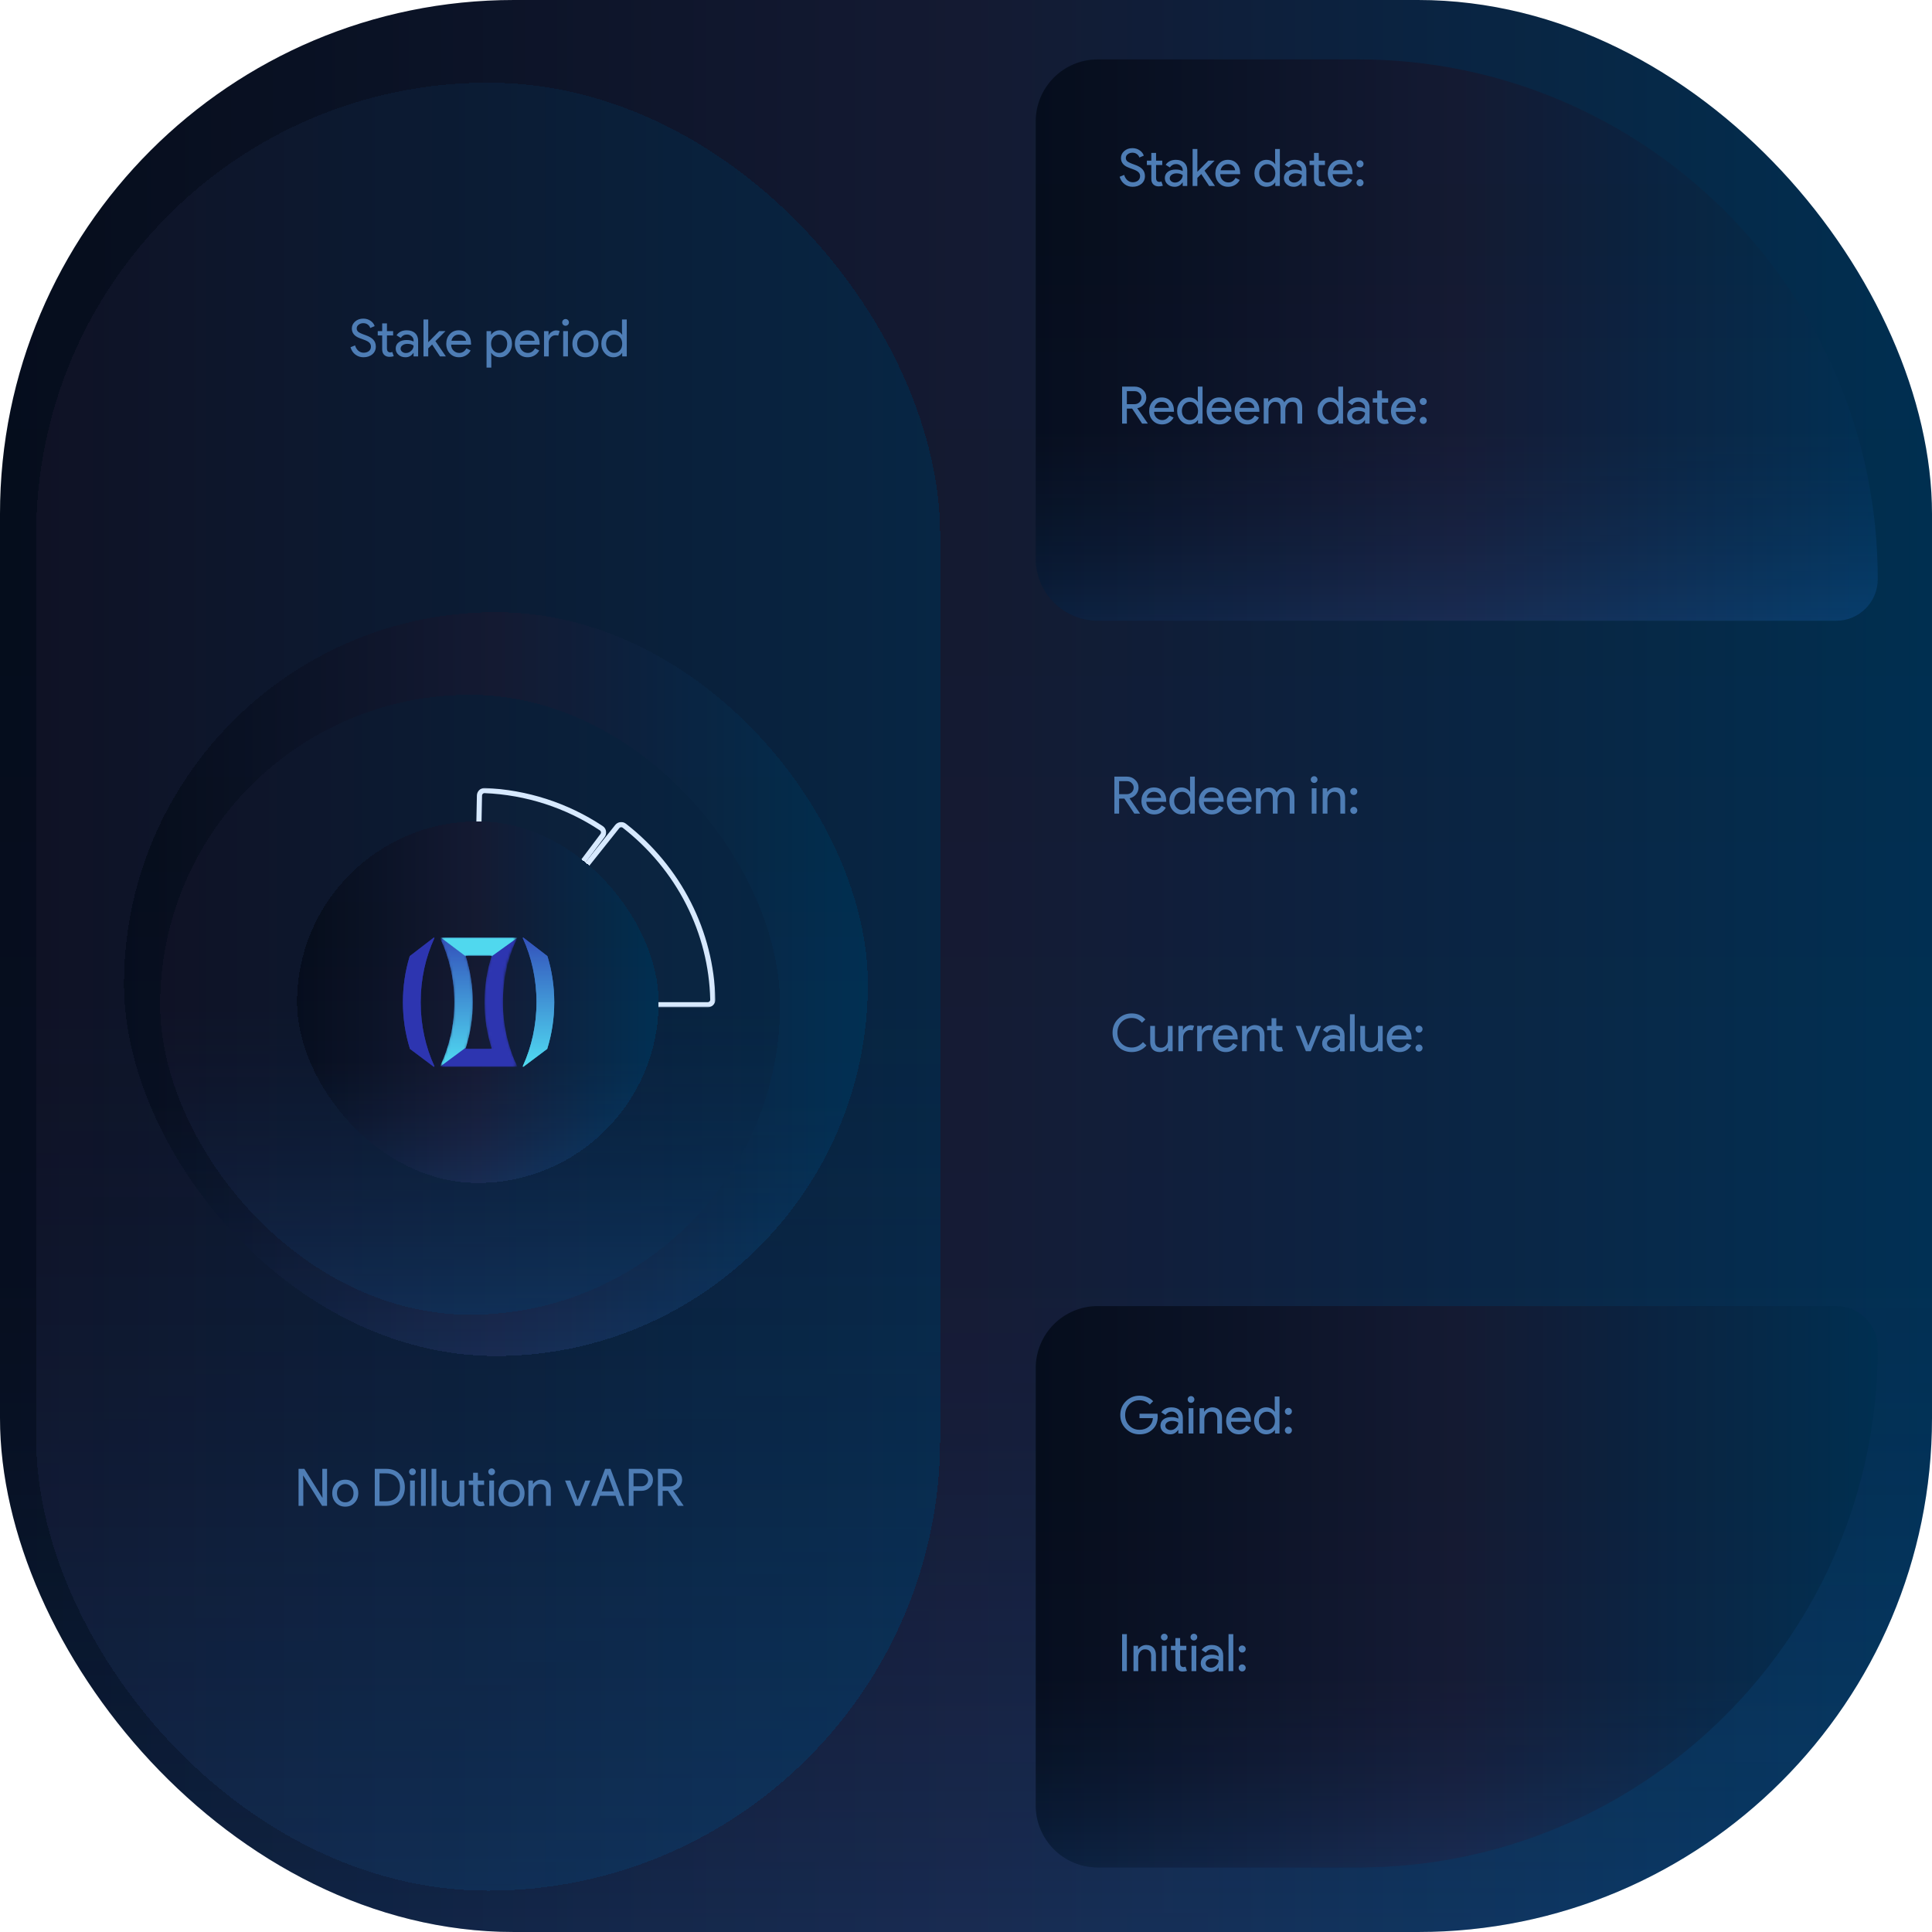 <svg width="748" height="748" viewBox="0 0 748 748" fill="none" xmlns="http://www.w3.org/2000/svg">
<rect width="748" height="748" rx="199" fill="url(#paint0_linear_7124_11647)"/>
<rect width="748" height="748" rx="199" fill="url(#paint1_linear_7124_11647)"/>
<g filter="url(#filter0_dii_7124_11647)">
<rect x="24" y="24" width="350" height="700" rx="175" fill="url(#paint2_linear_7124_11647)" shape-rendering="crispEdges"/>
<rect x="24" y="24" width="350" height="700" rx="175" fill="url(#paint3_linear_7124_11647)" shape-rendering="crispEdges"/>
<g filter="url(#filter1_ddii_7124_11647)">
<rect x="55" y="230" width="288" height="288" rx="144" fill="url(#paint4_linear_7124_11647)" shape-rendering="crispEdges"/>
<rect x="55" y="230" width="288" height="288" rx="144" fill="url(#paint5_linear_7124_11647)" shape-rendering="crispEdges"/>
<g filter="url(#filter2_dii_7124_11647)">
<rect x="79" y="254" width="240" height="240" rx="120" fill="url(#paint6_linear_7124_11647)" shape-rendering="crispEdges"/>
<rect x="79" y="254" width="240" height="240" rx="120" fill="url(#paint7_linear_7124_11647)" shape-rendering="crispEdges"/>
<mask id="path-5-outside-1_7124_11647" maskUnits="userSpaceOnUse" x="202" y="303" width="92" height="72" fill="black">
<rect fill="white" x="202" y="303" width="92" height="72"/>
<path d="M291 374C292.105 374 293.002 373.104 292.977 372C292.676 359.069 289.466 346.348 283.558 334.727C277.635 323.075 269.152 312.824 258.712 304.689C257.86 304.025 256.637 304.185 255.964 305.029L203.587 370.754C202.543 372.064 203.476 374 205.151 374H291Z"/>
</mask>
<g filter="url(#filter3_i_7124_11647)">
<path d="M291 374C292.105 374 293.002 373.104 292.977 372C292.676 359.069 289.466 346.348 283.558 334.727C277.635 323.075 269.152 312.824 258.712 304.689C257.86 304.025 256.637 304.185 255.964 305.029L203.587 370.754C202.543 372.064 203.476 374 205.151 374H291Z" fill="white" fill-opacity="0.01"/>
</g>
<path d="M291 374C292.105 374 293.002 373.104 292.977 372C292.676 359.069 289.466 346.348 283.558 334.727C277.635 323.075 269.152 312.824 258.712 304.689C257.86 304.025 256.637 304.185 255.964 305.029L203.587 370.754C202.543 372.064 203.476 374 205.151 374H291Z" stroke="#D7E9FF" stroke-width="2" mask="url(#path-5-outside-1_7124_11647)"/>
<mask id="path-6-outside-2_7124_11647" maskUnits="userSpaceOnUse" x="200" y="290" width="52" height="81" fill="black">
<rect fill="white" x="200" y="290" width="52" height="81"/>
<path d="M250.278 308.485C250.958 307.582 250.755 306.292 249.814 305.666C236.489 296.8 220.841 291.742 204.67 291.076C203.568 291.03 202.656 291.909 202.633 293.013L201.125 367.808C201.086 369.749 203.556 370.602 204.723 369.051L250.278 308.485Z"/>
</mask>
<g filter="url(#filter4_i_7124_11647)">
<path d="M250.278 308.485C250.958 307.582 250.755 306.292 249.814 305.666C236.489 296.8 220.841 291.742 204.67 291.076C203.568 291.03 202.656 291.909 202.633 293.013L201.125 367.808C201.086 369.749 203.556 370.602 204.723 369.051L250.278 308.485Z" fill="white" fill-opacity="0.01"/>
</g>
<path d="M250.278 308.485C250.958 307.582 250.755 306.292 249.814 305.666C236.489 296.8 220.841 291.742 204.67 291.076C203.568 291.03 202.656 291.909 202.633 293.013L201.125 367.808C201.086 369.749 203.556 370.602 204.723 369.051L250.278 308.485Z" stroke="#D7E9FF" stroke-width="2" mask="url(#path-6-outside-2_7124_11647)"/>
<g filter="url(#filter5_ddii_7124_11647)">
<rect x="129" y="304" width="140" height="140" rx="70" fill="url(#paint8_linear_7124_11647)" shape-rendering="crispEdges"/>
<rect x="129" y="304" width="140" height="140" rx="70" fill="url(#paint9_linear_7124_11647)" shape-rendering="crispEdges"/>
<mask id="mask0_7124_11647" style="mask-type:alpha" maskUnits="userSpaceOnUse" x="184" y="349" width="30" height="50">
<path fill-rule="evenodd" clip-rule="evenodd" d="M185.905 399C185.168 399 184.682 398.228 184.983 397.555C188.134 390.509 189.915 382.497 189.915 374C189.915 365.503 188.134 357.491 184.983 350.445C184.682 349.772 185.168 349 185.905 349H212.693C213.437 349 213.92 349.782 213.588 350.447L212.812 352C209.28 359.359 208.708 364.966 208.708 374C208.708 382.497 210.49 390.509 213.64 397.555C213.941 398.228 213.455 399 212.718 399H185.905ZM197.03 374C197.03 367.757 196.069 361.777 194.31 356.249C194.283 356.166 194.257 356.083 194.23 356H204.393C202.583 361.597 201.593 367.664 201.593 374C201.593 380.336 202.583 386.403 204.393 392H194.23C194.276 391.857 194.322 391.714 194.367 391.57C196.09 386.092 197.03 380.174 197.03 374Z" fill="white"/>
</mask>
<g mask="url(#mask0_7124_11647)">
<g filter="url(#filter6_ii_7124_11647)">
<path fill-rule="evenodd" clip-rule="evenodd" d="M184.312 399C187.879 391.613 189.915 383.084 189.915 374C189.915 364.916 187.879 356.387 184.312 349H214.312C210.744 356.387 208.708 364.916 208.708 374C208.708 383.084 210.744 391.613 214.312 399H184.312ZM197.03 374C197.03 380.336 196.04 386.403 194.23 392H204.393C202.583 386.403 201.593 380.336 201.593 374C201.593 367.664 202.583 361.597 204.393 356H194.23C196.04 361.597 197.03 367.664 197.03 374Z" fill="#2D35B0"/>
</g>
<g filter="url(#filter7_ii_7124_11647)">
<path d="M194.259 356L184.68 349H184.312C187.879 356.387 189.915 364.916 189.915 374C189.915 383.084 187.879 391.613 184.312 399H184.337L194.367 391.57C196.09 386.092 197.03 380.174 197.03 374C197.03 367.664 196.04 361.597 194.23 356H194.259Z" fill="url(#paint10_linear_7124_11647)"/>
</g>
<path fill-rule="evenodd" clip-rule="evenodd" d="M204.301 356.288C204.331 356.192 204.362 356.096 204.393 356H194.23C194.257 356.083 194.284 356.166 194.31 356.249L184.645 349H214.312C214.292 349.041 214.272 349.082 214.253 349.122L204.301 356.288Z" fill="#50D8EE"/>
</g>
<g filter="url(#filter8_ii_7124_11647)">
<path fill-rule="evenodd" clip-rule="evenodd" d="M225.924 392.04C225.942 392.027 225.932 392 225.911 392V392C225.896 392 225.885 391.985 225.889 391.971C227.63 386.382 228.582 380.325 228.582 374C228.582 367.785 227.663 361.83 225.98 356.322C225.95 356.223 225.889 356.137 225.807 356.074L216.654 349.033C216.626 349.011 216.593 349 216.558 349V349C216.443 349 216.367 349.119 216.415 349.223C219.793 356.559 221.717 365.008 221.717 374C221.717 382.982 219.797 391.421 216.427 398.751C216.373 398.867 216.458 399 216.586 399V399C216.624 399 216.661 398.988 216.692 398.965L225.924 392.04Z" fill="url(#paint11_linear_7124_11647)"/>
</g>
<g filter="url(#filter9_ii_7124_11647)">
<path fill-rule="evenodd" clip-rule="evenodd" d="M172.658 392.04C172.64 392.027 172.65 392 172.671 392V392C172.686 392 172.697 391.985 172.693 391.971C170.952 386.382 170 380.325 170 374C170 367.785 170.919 361.83 172.602 356.322C172.632 356.223 172.693 356.137 172.775 356.074L181.928 349.033C181.956 349.011 181.989 349 182.024 349V349C182.139 349 182.215 349.119 182.167 349.223C178.789 356.559 176.865 365.008 176.865 374C176.865 382.982 178.785 391.421 182.155 398.751C182.209 398.867 182.124 399 181.996 399V399C181.958 399 181.921 398.988 181.89 398.965L172.658 392.04Z" fill="#2D35B0"/>
</g>
<g opacity="0.4" filter="url(#filter10_f_7124_11647)">
<mask id="mask1_7124_11647" style="mask-type:alpha" maskUnits="userSpaceOnUse" x="184" y="349" width="30" height="50">
<path fill-rule="evenodd" clip-rule="evenodd" d="M185.905 399C185.168 399 184.682 398.228 184.983 397.555C188.134 390.509 189.915 382.497 189.915 374C189.915 365.503 188.134 357.491 184.983 350.445C184.682 349.772 185.168 349 185.905 349H212.693C213.437 349 213.92 349.782 213.588 350.447L212.812 352C209.28 359.359 208.708 364.966 208.708 374C208.708 382.497 210.49 390.509 213.64 397.555C213.941 398.228 213.455 399 212.718 399H185.905ZM197.03 374C197.03 367.757 196.069 361.777 194.31 356.249C194.283 356.166 194.257 356.083 194.23 356H204.393C202.583 361.597 201.593 367.664 201.593 374C201.593 380.336 202.583 386.403 204.393 392H194.23C194.276 391.857 194.322 391.714 194.367 391.57C196.09 386.092 197.03 380.174 197.03 374Z" fill="white"/>
</mask>
<g mask="url(#mask1_7124_11647)">
<g filter="url(#filter11_ii_7124_11647)">
<path fill-rule="evenodd" clip-rule="evenodd" d="M184.312 399C187.879 391.613 189.915 383.084 189.915 374C189.915 364.916 187.879 356.387 184.312 349H214.312C210.744 356.387 208.708 364.916 208.708 374C208.708 383.084 210.744 391.613 214.312 399H184.312ZM197.03 374C197.03 380.336 196.04 386.403 194.23 392H204.393C202.583 386.403 201.593 380.336 201.593 374C201.593 367.664 202.583 361.597 204.393 356H194.23C196.04 361.597 197.03 367.664 197.03 374Z" fill="#2D35B0"/>
</g>
<g filter="url(#filter12_ii_7124_11647)">
<path d="M194.259 356L184.68 349H184.312C187.879 356.387 189.915 364.916 189.915 374C189.915 383.084 187.879 391.613 184.312 399H184.337L194.367 391.57C196.09 386.092 197.03 380.174 197.03 374C197.03 367.664 196.04 361.597 194.23 356H194.259Z" fill="url(#paint12_linear_7124_11647)"/>
</g>
<path fill-rule="evenodd" clip-rule="evenodd" d="M204.301 356.288C204.331 356.192 204.362 356.096 204.393 356H194.23C194.257 356.083 194.284 356.166 194.31 356.249L184.645 349H214.312C214.292 349.041 214.272 349.082 214.253 349.122L204.301 356.288Z" fill="#50D8EE"/>
</g>
<g filter="url(#filter13_ii_7124_11647)">
<path fill-rule="evenodd" clip-rule="evenodd" d="M225.924 392.04C225.942 392.027 225.932 392 225.911 392V392C225.896 392 225.885 391.985 225.889 391.971C227.63 386.382 228.582 380.325 228.582 374C228.582 367.785 227.663 361.83 225.98 356.322C225.95 356.223 225.889 356.137 225.807 356.074L216.654 349.033C216.626 349.011 216.593 349 216.558 349V349C216.443 349 216.367 349.119 216.415 349.223C219.793 356.559 221.717 365.008 221.717 374C221.717 382.982 219.797 391.421 216.427 398.751C216.373 398.867 216.458 399 216.586 399V399C216.624 399 216.661 398.988 216.692 398.965L225.924 392.04Z" fill="url(#paint13_linear_7124_11647)"/>
</g>
<g filter="url(#filter14_ii_7124_11647)">
<path fill-rule="evenodd" clip-rule="evenodd" d="M172.658 392.04C172.64 392.027 172.65 392 172.671 392V392C172.686 392 172.697 391.985 172.693 391.971C170.952 386.382 170 380.325 170 374C170 367.785 170.919 361.83 172.602 356.322C172.632 356.223 172.693 356.137 172.775 356.074L181.928 349.033C181.956 349.011 181.989 349 182.024 349V349C182.139 349 182.215 349.119 182.167 349.223C178.789 356.559 176.865 365.008 176.865 374C176.865 382.982 178.785 391.421 182.155 398.751C182.209 398.867 182.124 399 181.996 399V399C181.958 399 181.921 398.988 181.89 398.965L172.658 392.04Z" fill="#2D35B0"/>
</g>
</g>
<g style="mix-blend-mode:hard-light" opacity="0.5" filter="url(#filter15_f_7124_11647)">
<mask id="mask2_7124_11647" style="mask-type:alpha" maskUnits="userSpaceOnUse" x="184" y="349" width="30" height="50">
<path fill-rule="evenodd" clip-rule="evenodd" d="M185.905 399C185.168 399 184.682 398.228 184.983 397.555C188.134 390.509 189.915 382.497 189.915 374C189.915 365.503 188.134 357.491 184.983 350.445C184.682 349.772 185.168 349 185.905 349H212.693C213.437 349 213.92 349.782 213.588 350.447L212.812 352C209.28 359.359 208.708 364.966 208.708 374C208.708 382.497 210.49 390.509 213.64 397.555C213.941 398.228 213.455 399 212.718 399H185.905ZM197.03 374C197.03 367.757 196.069 361.777 194.31 356.249C194.283 356.166 194.257 356.083 194.23 356H204.393C202.583 361.597 201.593 367.664 201.593 374C201.593 380.336 202.583 386.403 204.393 392H194.23C194.276 391.857 194.322 391.714 194.367 391.57C196.09 386.092 197.03 380.174 197.03 374Z" fill="white"/>
</mask>
<g mask="url(#mask2_7124_11647)">
<g filter="url(#filter16_ii_7124_11647)">
<path fill-rule="evenodd" clip-rule="evenodd" d="M184.312 399C187.879 391.613 189.915 383.084 189.915 374C189.915 364.916 187.879 356.387 184.312 349H214.312C210.744 356.387 208.708 364.916 208.708 374C208.708 383.084 210.744 391.613 214.312 399H184.312ZM197.03 374C197.03 380.336 196.04 386.403 194.23 392H204.393C202.583 386.403 201.593 380.336 201.593 374C201.593 367.664 202.583 361.597 204.393 356H194.23C196.04 361.597 197.03 367.664 197.03 374Z" fill="#2D35B0"/>
</g>
<g filter="url(#filter17_ii_7124_11647)">
<path d="M194.259 356L184.68 349H184.312C187.879 356.387 189.915 364.916 189.915 374C189.915 383.084 187.879 391.613 184.312 399H184.337L194.367 391.57C196.09 386.092 197.03 380.174 197.03 374C197.03 367.664 196.04 361.597 194.23 356H194.259Z" fill="url(#paint14_linear_7124_11647)"/>
</g>
<path fill-rule="evenodd" clip-rule="evenodd" d="M204.301 356.288C204.331 356.192 204.362 356.096 204.393 356H194.23C194.257 356.083 194.284 356.166 194.31 356.249L184.645 349H214.312C214.292 349.041 214.272 349.082 214.253 349.122L204.301 356.288Z" fill="#50D8EE"/>
</g>
<g filter="url(#filter18_ii_7124_11647)">
<path fill-rule="evenodd" clip-rule="evenodd" d="M225.924 392.04C225.942 392.027 225.932 392 225.911 392V392C225.896 392 225.885 391.985 225.889 391.971C227.63 386.382 228.582 380.325 228.582 374C228.582 367.785 227.663 361.83 225.98 356.322C225.95 356.223 225.889 356.137 225.807 356.074L216.654 349.033C216.626 349.011 216.593 349 216.558 349V349C216.443 349 216.367 349.119 216.415 349.223C219.793 356.559 221.717 365.008 221.717 374C221.717 382.982 219.797 391.421 216.427 398.751C216.373 398.867 216.458 399 216.586 399V399C216.624 399 216.661 398.988 216.692 398.965L225.924 392.04Z" fill="url(#paint15_linear_7124_11647)"/>
</g>
<g filter="url(#filter19_ii_7124_11647)">
<path fill-rule="evenodd" clip-rule="evenodd" d="M172.658 392.04C172.64 392.027 172.65 392 172.671 392V392C172.686 392 172.697 391.985 172.693 391.971C170.952 386.382 170 380.325 170 374C170 367.785 170.919 361.83 172.602 356.322C172.632 356.223 172.693 356.137 172.775 356.074L181.928 349.033C181.956 349.011 181.989 349 182.024 349V349C182.139 349 182.215 349.119 182.167 349.223C178.789 356.559 176.865 365.008 176.865 374C176.865 382.982 178.785 391.421 182.155 398.751C182.209 398.867 182.124 399 181.996 399V399C181.958 399 181.921 398.988 181.89 398.965L172.658 392.04Z" fill="#2D35B0"/>
</g>
</g>
</g>
</g>
</g>
<path d="M155.503 126.18C155.503 127.433 155.043 128.44 154.123 129.2C153.189 129.947 152.056 130.32 150.723 130.32C149.536 130.32 148.489 129.973 147.583 129.28C146.676 128.587 146.049 127.64 145.703 126.44L147.463 125.72C147.583 126.147 147.749 126.533 147.963 126.88C148.176 127.227 148.423 127.527 148.703 127.78C148.996 128.02 149.316 128.213 149.663 128.36C150.009 128.493 150.376 128.56 150.763 128.56C151.603 128.56 152.289 128.347 152.823 127.92C153.356 127.48 153.623 126.9 153.623 126.18C153.623 125.58 153.403 125.067 152.963 124.64C152.549 124.227 151.776 123.827 150.643 123.44C149.496 123.027 148.783 122.747 148.503 122.6C146.983 121.827 146.223 120.687 146.223 119.18C146.223 118.127 146.643 117.227 147.483 116.48C148.336 115.733 149.383 115.36 150.623 115.36C151.716 115.36 152.663 115.64 153.463 116.2C154.263 116.747 154.796 117.433 155.063 118.26L153.343 118.98C153.183 118.447 152.863 118.007 152.383 117.66C151.916 117.3 151.343 117.12 150.663 117.12C149.943 117.12 149.336 117.32 148.843 117.72C148.349 118.093 148.103 118.58 148.103 119.18C148.103 119.673 148.296 120.1 148.683 120.46C149.109 120.82 150.036 121.247 151.463 121.74C152.916 122.233 153.949 122.84 154.563 123.56C155.189 124.267 155.503 125.14 155.503 126.18Z" fill="#4E7DB5"/>
<path d="M160.77 130.16C159.97 130.16 159.303 129.913 158.77 129.42C158.25 128.927 157.983 128.24 157.97 127.36V121.88H156.25V120.2H157.97V117.2H159.81V120.2H162.21V121.88H159.81V126.76C159.81 127.413 159.936 127.86 160.19 128.1C160.443 128.327 160.73 128.44 161.05 128.44C161.196 128.44 161.336 128.427 161.47 128.4C161.616 128.36 161.75 128.313 161.87 128.26L162.45 129.9C161.97 130.073 161.41 130.16 160.77 130.16Z" fill="#4E7DB5"/>
<path d="M165.105 127C165.105 127.48 165.305 127.88 165.705 128.2C166.118 128.52 166.598 128.68 167.145 128.68C167.918 128.68 168.605 128.393 169.205 127.82C169.818 127.247 170.125 126.573 170.125 125.8C169.551 125.347 168.751 125.12 167.725 125.12C166.978 125.12 166.351 125.3 165.845 125.66C165.351 126.02 165.105 126.467 165.105 127ZM167.485 119.88C168.845 119.88 169.918 120.247 170.705 120.98C171.491 121.7 171.885 122.693 171.885 123.96V130H170.125V128.64H170.045C169.285 129.76 168.271 130.32 167.005 130.32C165.925 130.32 165.018 130 164.285 129.36C163.565 128.72 163.205 127.92 163.205 126.96C163.205 125.947 163.585 125.14 164.345 124.54C165.118 123.94 166.145 123.64 167.425 123.64C168.518 123.64 169.418 123.84 170.125 124.24V123.82C170.125 123.18 169.871 122.64 169.365 122.2C168.858 121.747 168.265 121.52 167.585 121.52C166.558 121.52 165.745 121.953 165.145 122.82L163.525 121.8C164.418 120.52 165.738 119.88 167.485 119.88Z" fill="#4E7DB5"/>
<path d="M182.58 130H180.36L177.3 125.38L175.8 126.86V130H173.96V115.68H175.8V124.5L180.04 120.2H182.4V120.28L178.58 124.08L182.58 129.92V130Z" fill="#4E7DB5"/>
<path d="M187.735 130.32C186.295 130.32 185.108 129.827 184.175 128.84C183.241 127.853 182.775 126.607 182.775 125.1C182.775 123.607 183.228 122.367 184.135 121.38C185.041 120.38 186.201 119.88 187.615 119.88C189.068 119.88 190.221 120.353 191.075 121.3C191.941 122.233 192.375 123.547 192.375 125.24L192.355 125.44H184.655C184.681 126.4 185.001 127.173 185.615 127.76C186.228 128.347 186.961 128.64 187.815 128.64C188.988 128.64 189.908 128.053 190.575 126.88L192.215 127.68C191.775 128.507 191.161 129.153 190.375 129.62C189.601 130.087 188.721 130.32 187.735 130.32ZM184.795 123.92H190.415C190.361 123.24 190.081 122.68 189.575 122.24C189.081 121.787 188.415 121.56 187.575 121.56C186.881 121.56 186.281 121.773 185.775 122.2C185.281 122.627 184.955 123.2 184.795 123.92Z" fill="#4E7DB5"/>
<path d="M203.252 128.64C204.132 128.64 204.872 128.307 205.472 127.64C206.072 126.987 206.372 126.14 206.372 125.1C206.372 124.073 206.072 123.227 205.472 122.56C204.872 121.893 204.132 121.56 203.252 121.56C202.359 121.56 201.612 121.893 201.012 122.56C200.425 123.227 200.132 124.073 200.132 125.1C200.132 126.14 200.425 126.993 201.012 127.66C201.612 128.313 202.359 128.64 203.252 128.64ZM203.552 130.32C202.832 130.32 202.172 130.167 201.572 129.86C200.985 129.553 200.532 129.147 200.212 128.64H200.132L200.212 130V134.32H198.372V120.2H200.132V121.56H200.212C200.532 121.053 200.985 120.647 201.572 120.34C202.172 120.033 202.832 119.88 203.552 119.88C204.845 119.88 205.939 120.387 206.832 121.4C207.752 122.427 208.212 123.66 208.212 125.1C208.212 126.553 207.752 127.787 206.832 128.8C205.939 129.813 204.845 130.32 203.552 130.32Z" fill="#4E7DB5"/>
<path d="M214.297 130.32C212.857 130.32 211.671 129.827 210.737 128.84C209.804 127.853 209.337 126.607 209.337 125.1C209.337 123.607 209.791 122.367 210.697 121.38C211.604 120.38 212.764 119.88 214.177 119.88C215.631 119.88 216.784 120.353 217.637 121.3C218.504 122.233 218.937 123.547 218.937 125.24L218.917 125.44H211.217C211.244 126.4 211.564 127.173 212.177 127.76C212.791 128.347 213.524 128.64 214.377 128.64C215.551 128.64 216.471 128.053 217.137 126.88L218.777 127.68C218.337 128.507 217.724 129.153 216.937 129.62C216.164 130.087 215.284 130.32 214.297 130.32ZM211.357 123.92H216.977C216.924 123.24 216.644 122.68 216.137 122.24C215.644 121.787 214.977 121.56 214.137 121.56C213.444 121.56 212.844 121.773 212.337 122.2C211.844 122.627 211.517 123.2 211.357 123.92Z" fill="#4E7DB5"/>
<path d="M222.46 130H220.62V120.2H222.38V121.8H222.46C222.647 121.28 223.027 120.84 223.6 120.48C224.187 120.107 224.76 119.92 225.32 119.92C225.853 119.92 226.307 120 226.68 120.16L226.12 121.94C225.893 121.847 225.533 121.8 225.04 121.8C224.347 121.8 223.74 122.08 223.22 122.64C222.713 123.2 222.46 123.853 222.46 124.6V130Z" fill="#4E7DB5"/>
<path d="M230.266 116.82C230.266 117.18 230.139 117.487 229.886 117.74C229.632 117.993 229.326 118.12 228.966 118.12C228.606 118.12 228.299 117.993 228.046 117.74C227.792 117.487 227.666 117.18 227.666 116.82C227.666 116.46 227.792 116.153 228.046 115.9C228.299 115.647 228.606 115.52 228.966 115.52C229.326 115.52 229.632 115.647 229.886 115.9C230.139 116.153 230.266 116.46 230.266 116.82ZM229.886 120.2V130H228.046V120.2H229.886Z" fill="#4E7DB5"/>
<path d="M231.622 125.1C231.622 123.593 232.096 122.347 233.042 121.36C234.002 120.373 235.209 119.88 236.662 119.88C238.116 119.88 239.316 120.373 240.262 121.36C241.222 122.347 241.702 123.593 241.702 125.1C241.702 126.62 241.222 127.867 240.262 128.84C239.316 129.827 238.116 130.32 236.662 130.32C235.209 130.32 234.002 129.827 233.042 128.84C232.096 127.853 231.622 126.607 231.622 125.1ZM233.462 125.1C233.462 126.153 233.769 127.007 234.382 127.66C234.996 128.313 235.756 128.64 236.662 128.64C237.569 128.64 238.329 128.313 238.942 127.66C239.556 127.007 239.862 126.153 239.862 125.1C239.862 124.06 239.556 123.213 238.942 122.56C238.316 121.893 237.556 121.56 236.662 121.56C235.769 121.56 235.009 121.893 234.382 122.56C233.769 123.213 233.462 124.06 233.462 125.1Z" fill="#4E7DB5"/>
<path d="M247.774 128.64C248.681 128.64 249.421 128.313 249.994 127.66C250.594 127.007 250.894 126.153 250.894 125.1C250.894 124.073 250.594 123.227 249.994 122.56C249.407 121.893 248.667 121.56 247.774 121.56C246.894 121.56 246.154 121.893 245.554 122.56C244.954 123.227 244.654 124.073 244.654 125.1C244.654 126.14 244.954 126.987 245.554 127.64C246.154 128.307 246.894 128.64 247.774 128.64ZM247.474 130.32C246.194 130.32 245.094 129.813 244.174 128.8C243.267 127.773 242.814 126.54 242.814 125.1C242.814 123.66 243.267 122.427 244.174 121.4C245.094 120.387 246.194 119.88 247.474 119.88C248.194 119.88 248.847 120.033 249.434 120.34C250.034 120.647 250.494 121.053 250.814 121.56H250.894L250.814 120.2V115.68H252.654V130H250.894V128.64H250.814C250.494 129.147 250.034 129.553 249.434 129.86C248.847 130.167 248.194 130.32 247.474 130.32Z" fill="#4E7DB5"/>
<path d="M127.428 575H125.588V560.68H127.828L134.788 571.82H134.868L134.788 569.06V560.68H136.628V575H134.708L127.428 563.32H127.348L127.428 566.08V575Z" fill="#4E7DB5"/>
<path d="M138.634 570.1C138.634 568.593 139.107 567.347 140.054 566.36C141.014 565.373 142.221 564.88 143.674 564.88C145.127 564.88 146.327 565.373 147.274 566.36C148.234 567.347 148.714 568.593 148.714 570.1C148.714 571.62 148.234 572.867 147.274 573.84C146.327 574.827 145.127 575.32 143.674 575.32C142.221 575.32 141.014 574.827 140.054 573.84C139.107 572.853 138.634 571.607 138.634 570.1ZM140.474 570.1C140.474 571.153 140.781 572.007 141.394 572.66C142.007 573.313 142.767 573.64 143.674 573.64C144.581 573.64 145.341 573.313 145.954 572.66C146.567 572.007 146.874 571.153 146.874 570.1C146.874 569.06 146.567 568.213 145.954 567.56C145.327 566.893 144.567 566.56 143.674 566.56C142.781 566.56 142.021 566.893 141.394 567.56C140.781 568.213 140.474 569.06 140.474 570.1Z" fill="#4E7DB5"/>
<path d="M155.1 575V560.68H159.48C161.667 560.68 163.42 561.34 164.74 562.66C166.073 563.98 166.74 565.707 166.74 567.84C166.74 569.987 166.073 571.72 164.74 573.04C163.42 574.347 161.667 575 159.48 575H155.1ZM156.94 562.44V573.24H159.48C161.147 573.24 162.46 572.767 163.42 571.82C164.38 570.86 164.86 569.533 164.86 567.84C164.86 566.16 164.38 564.84 163.42 563.88C162.46 562.92 161.147 562.44 159.48 562.44H156.94Z" fill="#4E7DB5"/>
<path d="M170.988 561.82C170.988 562.18 170.862 562.487 170.608 562.74C170.355 562.993 170.048 563.12 169.688 563.12C169.328 563.12 169.022 562.993 168.768 562.74C168.515 562.487 168.388 562.18 168.388 561.82C168.388 561.46 168.515 561.153 168.768 560.9C169.022 560.647 169.328 560.52 169.688 560.52C170.048 560.52 170.355 560.647 170.608 560.9C170.862 561.153 170.988 561.46 170.988 561.82ZM170.608 565.2V575H168.768V565.2H170.608Z" fill="#4E7DB5"/>
<path d="M174.843 560.68V575H173.003V560.68H174.843Z" fill="#4E7DB5"/>
<path d="M178.925 560.68V575H177.085V560.68H178.925Z" fill="#4E7DB5"/>
<path d="M189.767 575H188.007V573.64H187.927C187.647 574.12 187.213 574.52 186.627 574.84C186.053 575.16 185.453 575.32 184.827 575.32C183.627 575.32 182.7 574.98 182.047 574.3C181.407 573.607 181.087 572.627 181.087 571.36V565.2H182.927V571.24C182.967 572.84 183.773 573.64 185.347 573.64C186.08 573.64 186.693 573.347 187.187 572.76C187.68 572.16 187.927 571.447 187.927 570.62V565.2H189.767V575Z" fill="#4E7DB5"/>
<path d="M195.984 575.16C195.184 575.16 194.518 574.913 193.984 574.42C193.464 573.927 193.198 573.24 193.184 572.36V566.88H191.464V565.2H193.184V562.2H195.024V565.2H197.424V566.88H195.024V571.76C195.024 572.413 195.151 572.86 195.404 573.1C195.658 573.327 195.944 573.44 196.264 573.44C196.411 573.44 196.551 573.427 196.684 573.4C196.831 573.36 196.964 573.313 197.084 573.26L197.664 574.9C197.184 575.073 196.624 575.16 195.984 575.16Z" fill="#4E7DB5"/>
<path d="M201.652 561.82C201.652 562.18 201.526 562.487 201.272 562.74C201.019 562.993 200.712 563.12 200.352 563.12C199.992 563.12 199.686 562.993 199.432 562.74C199.179 562.487 199.052 562.18 199.052 561.82C199.052 561.46 199.179 561.153 199.432 560.9C199.686 560.647 199.992 560.52 200.352 560.52C200.712 560.52 201.019 560.647 201.272 560.9C201.526 561.153 201.652 561.46 201.652 561.82ZM201.272 565.2V575H199.432V565.2H201.272Z" fill="#4E7DB5"/>
<path d="M203.009 570.1C203.009 568.593 203.482 567.347 204.429 566.36C205.389 565.373 206.596 564.88 208.049 564.88C209.502 564.88 210.702 565.373 211.649 566.36C212.609 567.347 213.089 568.593 213.089 570.1C213.089 571.62 212.609 572.867 211.649 573.84C210.702 574.827 209.502 575.32 208.049 575.32C206.596 575.32 205.389 574.827 204.429 573.84C203.482 572.853 203.009 571.607 203.009 570.1ZM204.849 570.1C204.849 571.153 205.156 572.007 205.769 572.66C206.382 573.313 207.142 573.64 208.049 573.64C208.956 573.64 209.716 573.313 210.329 572.66C210.942 572.007 211.249 571.153 211.249 570.1C211.249 569.06 210.942 568.213 210.329 567.56C209.702 566.893 208.942 566.56 208.049 566.56C207.156 566.56 206.396 566.893 205.769 567.56C205.156 568.213 204.849 569.06 204.849 570.1Z" fill="#4E7DB5"/>
<path d="M214.565 565.2H216.325V566.56H216.405C216.685 566.08 217.112 565.68 217.685 565.36C218.272 565.04 218.879 564.88 219.505 564.88C220.705 564.88 221.625 565.227 222.265 565.92C222.919 566.6 223.245 567.573 223.245 568.84V575H221.405V568.96C221.365 567.36 220.559 566.56 218.985 566.56C218.252 566.56 217.639 566.86 217.145 567.46C216.652 568.047 216.405 568.753 216.405 569.58V575H214.565V565.2Z" fill="#4E7DB5"/>
<path d="M234.56 575H232.72L228.76 565.2H230.76L233.64 572.8H233.68L236.6 565.2H238.56L234.56 575Z" fill="#4E7DB5"/>
<path d="M245.281 562.94L242.941 569.4H247.701L245.361 562.94H245.281ZM240.921 575H238.881L244.281 560.68H246.361L251.761 575H249.721L248.341 571.12H242.321L240.921 575Z" fill="#4E7DB5"/>
<path d="M255.28 569.2V575H253.44V560.68H258.32C259.56 560.68 260.613 561.093 261.48 561.92C262.36 562.747 262.8 563.753 262.8 564.94C262.8 566.153 262.36 567.167 261.48 567.98C260.627 568.793 259.573 569.2 258.32 569.2H255.28ZM255.28 562.44V567.44H258.36C259.093 567.44 259.7 567.193 260.18 566.7C260.673 566.207 260.92 565.62 260.92 564.94C260.92 564.273 260.673 563.693 260.18 563.2C259.7 562.693 259.093 562.44 258.36 562.44H255.28Z" fill="#4E7DB5"/>
<path d="M266.569 562.44V567.48H269.529C270.276 567.48 270.909 567.24 271.429 566.76C271.949 566.267 272.209 565.66 272.209 564.94C272.209 564.273 271.962 563.693 271.469 563.2C270.989 562.693 270.382 562.44 269.649 562.44H266.569ZM266.569 575H264.729V560.68H269.609C270.849 560.68 271.902 561.093 272.769 561.92C273.649 562.733 274.089 563.74 274.089 564.94C274.089 565.927 273.762 566.807 273.109 567.58C272.469 568.34 271.656 568.827 270.669 569.04L270.629 569.1L274.649 574.92V575H272.469L268.609 569.2H266.569V575Z" fill="#4E7DB5"/>
</g>
<g filter="url(#filter20_ddii_7124_11647)">
<path d="M398 48C398 34.745 408.745 24 422 24H522.765C633.904 24 724 114.096 724 225.235V225.235C724 234.126 716.792 241.333 707.901 241.333H422C408.745 241.333 398 230.588 398 217.333V48Z" fill="url(#paint16_linear_7124_11647)"/>
<path d="M398 48C398 34.745 408.745 24 422 24H522.765C633.904 24 724 114.096 724 225.235V225.235C724 234.126 716.792 241.333 707.901 241.333H422C408.745 241.333 398 230.588 398 217.333V48Z" fill="url(#paint17_linear_7124_11647)"/>
<path d="M440.28 69.18C440.28 70.433 439.82 71.44 438.9 72.2C437.967 72.947 436.833 73.32 435.5 73.32C434.313 73.32 433.267 72.973 432.36 72.28C431.453 71.587 430.827 70.64 430.48 69.44L432.24 68.72C432.36 69.147 432.527 69.533 432.74 69.88C432.953 70.227 433.2 70.527 433.48 70.78C433.773 71.02 434.093 71.213 434.44 71.36C434.787 71.493 435.153 71.56 435.54 71.56C436.38 71.56 437.067 71.347 437.6 70.92C438.133 70.48 438.4 69.9 438.4 69.18C438.4 68.58 438.18 68.067 437.74 67.64C437.327 67.227 436.553 66.827 435.42 66.44C434.273 66.027 433.56 65.747 433.28 65.6C431.76 64.827 431 63.687 431 62.18C431 61.127 431.42 60.227 432.26 59.48C433.113 58.733 434.16 58.36 435.4 58.36C436.493 58.36 437.44 58.64 438.24 59.2C439.04 59.747 439.573 60.433 439.84 61.26L438.12 61.98C437.96 61.447 437.64 61.007 437.16 60.66C436.693 60.3 436.12 60.12 435.44 60.12C434.72 60.12 434.113 60.32 433.62 60.72C433.127 61.093 432.88 61.58 432.88 62.18C432.88 62.673 433.073 63.1 433.46 63.46C433.887 63.82 434.813 64.247 436.24 64.74C437.693 65.233 438.727 65.84 439.34 66.56C439.967 67.267 440.28 68.14 440.28 69.18Z" fill="#4E7DB5"/>
<path d="M445.547 73.16C444.747 73.16 444.08 72.913 443.547 72.42C443.027 71.927 442.76 71.24 442.747 70.36V64.88H441.027V63.2H442.747V60.2H444.587V63.2H446.987V64.88H444.587V69.76C444.587 70.413 444.714 70.86 444.967 71.1C445.22 71.327 445.507 71.44 445.827 71.44C445.974 71.44 446.114 71.427 446.247 71.4C446.394 71.36 446.527 71.313 446.647 71.26L447.227 72.9C446.747 73.073 446.187 73.16 445.547 73.16Z" fill="#4E7DB5"/>
<path d="M449.882 70C449.882 70.48 450.082 70.88 450.482 71.2C450.895 71.52 451.375 71.68 451.922 71.68C452.695 71.68 453.382 71.393 453.982 70.82C454.595 70.247 454.902 69.573 454.902 68.8C454.329 68.347 453.529 68.12 452.502 68.12C451.755 68.12 451.129 68.3 450.622 68.66C450.129 69.02 449.882 69.467 449.882 70ZM452.262 62.88C453.622 62.88 454.695 63.247 455.482 63.98C456.269 64.7 456.662 65.693 456.662 66.96V73H454.902V71.64H454.822C454.062 72.76 453.049 73.32 451.782 73.32C450.702 73.32 449.795 73 449.062 72.36C448.342 71.72 447.982 70.92 447.982 69.96C447.982 68.947 448.362 68.14 449.122 67.54C449.895 66.94 450.922 66.64 452.202 66.64C453.295 66.64 454.195 66.84 454.902 67.24V66.82C454.902 66.18 454.649 65.64 454.142 65.2C453.635 64.747 453.042 64.52 452.362 64.52C451.335 64.52 450.522 64.953 449.922 65.82L448.302 64.8C449.195 63.52 450.515 62.88 452.262 62.88Z" fill="#4E7DB5"/>
<path d="M467.357 73H465.137L462.077 68.38L460.577 69.86V73H458.737V58.68H460.577V67.5L464.817 63.2H467.177V63.28L463.357 67.08L467.357 72.92V73Z" fill="#4E7DB5"/>
<path d="M472.512 73.32C471.072 73.32 469.886 72.827 468.952 71.84C468.019 70.853 467.552 69.607 467.552 68.1C467.552 66.607 468.005 65.367 468.912 64.38C469.819 63.38 470.979 62.88 472.392 62.88C473.846 62.88 474.999 63.353 475.852 64.3C476.719 65.233 477.152 66.547 477.152 68.24L477.132 68.44H469.432C469.459 69.4 469.779 70.173 470.392 70.76C471.005 71.347 471.739 71.64 472.592 71.64C473.766 71.64 474.686 71.053 475.352 69.88L476.992 70.68C476.552 71.507 475.939 72.153 475.152 72.62C474.379 73.087 473.499 73.32 472.512 73.32ZM469.572 66.92H475.192C475.139 66.24 474.859 65.68 474.352 65.24C473.859 64.787 473.192 64.56 472.352 64.56C471.659 64.56 471.059 64.773 470.552 65.2C470.059 65.627 469.732 66.2 469.572 66.92Z" fill="#4E7DB5"/>
<path d="M487.629 71.64C488.536 71.64 489.276 71.313 489.849 70.66C490.449 70.007 490.749 69.153 490.749 68.1C490.749 67.073 490.449 66.227 489.849 65.56C489.263 64.893 488.523 64.56 487.629 64.56C486.749 64.56 486.009 64.893 485.409 65.56C484.809 66.227 484.509 67.073 484.509 68.1C484.509 69.14 484.809 69.987 485.409 70.64C486.009 71.307 486.749 71.64 487.629 71.64ZM487.329 73.32C486.049 73.32 484.949 72.813 484.029 71.8C483.123 70.773 482.669 69.54 482.669 68.1C482.669 66.66 483.123 65.427 484.029 64.4C484.949 63.387 486.049 62.88 487.329 62.88C488.049 62.88 488.703 63.033 489.289 63.34C489.889 63.647 490.349 64.053 490.669 64.56H490.749L490.669 63.2V58.68H492.509V73H490.749V71.64H490.669C490.349 72.147 489.889 72.553 489.289 72.86C488.703 73.167 488.049 73.32 487.329 73.32Z" fill="#4E7DB5"/>
<path d="M495.995 70C495.995 70.48 496.195 70.88 496.595 71.2C497.008 71.52 497.488 71.68 498.035 71.68C498.808 71.68 499.495 71.393 500.095 70.82C500.708 70.247 501.015 69.573 501.015 68.8C500.442 68.347 499.642 68.12 498.615 68.12C497.868 68.12 497.242 68.3 496.735 68.66C496.242 69.02 495.995 69.467 495.995 70ZM498.375 62.88C499.735 62.88 500.808 63.247 501.595 63.98C502.382 64.7 502.775 65.693 502.775 66.96V73H501.015V71.64H500.935C500.175 72.76 499.162 73.32 497.895 73.32C496.815 73.32 495.908 73 495.175 72.36C494.455 71.72 494.095 70.92 494.095 69.96C494.095 68.947 494.475 68.14 495.235 67.54C496.008 66.94 497.035 66.64 498.315 66.64C499.408 66.64 500.308 66.84 501.015 67.24V66.82C501.015 66.18 500.762 65.64 500.255 65.2C499.748 64.747 499.155 64.52 498.475 64.52C497.448 64.52 496.635 64.953 496.035 65.82L494.415 64.8C495.308 63.52 496.628 62.88 498.375 62.88Z" fill="#4E7DB5"/>
<path d="M508.535 73.16C507.735 73.16 507.068 72.913 506.535 72.42C506.015 71.927 505.748 71.24 505.735 70.36V64.88H504.015V63.2H505.735V60.2H507.575V63.2H509.975V64.88H507.575V69.76C507.575 70.413 507.702 70.86 507.955 71.1C508.208 71.327 508.495 71.44 508.815 71.44C508.962 71.44 509.102 71.427 509.235 71.4C509.382 71.36 509.515 71.313 509.635 71.26L510.215 72.9C509.735 73.073 509.175 73.16 508.535 73.16Z" fill="#4E7DB5"/>
<path d="M516.028 73.32C514.588 73.32 513.401 72.827 512.468 71.84C511.534 70.853 511.068 69.607 511.068 68.1C511.068 66.607 511.521 65.367 512.428 64.38C513.334 63.38 514.494 62.88 515.908 62.88C517.361 62.88 518.514 63.353 519.368 64.3C520.234 65.233 520.668 66.547 520.668 68.24L520.648 68.44H512.948C512.974 69.4 513.294 70.173 513.908 70.76C514.521 71.347 515.254 71.64 516.108 71.64C517.281 71.64 518.201 71.053 518.868 69.88L520.508 70.68C520.068 71.507 519.454 72.153 518.668 72.62C517.894 73.087 517.014 73.32 516.028 73.32ZM513.088 66.92H518.708C518.654 66.24 518.374 65.68 517.868 65.24C517.374 64.787 516.708 64.56 515.868 64.56C515.174 64.56 514.574 64.773 514.068 65.2C513.574 65.627 513.248 66.2 513.088 66.92Z" fill="#4E7DB5"/>
<path d="M524.91 64.44C524.91 64.813 524.777 65.133 524.51 65.4C524.257 65.667 523.937 65.8 523.55 65.8C523.177 65.8 522.857 65.667 522.59 65.4C522.324 65.133 522.19 64.813 522.19 64.44C522.19 64.053 522.324 63.733 522.59 63.48C522.857 63.213 523.177 63.08 523.55 63.08C523.937 63.08 524.257 63.213 524.51 63.48C524.777 63.733 524.91 64.053 524.91 64.44ZM524.91 71.76C524.91 72.133 524.777 72.453 524.51 72.72C524.257 72.987 523.937 73.12 523.55 73.12C523.177 73.12 522.857 72.987 522.59 72.72C522.324 72.453 522.19 72.133 522.19 71.76C522.19 71.373 522.324 71.053 522.59 70.8C522.857 70.533 523.177 70.4 523.55 70.4C523.937 70.4 524.257 70.533 524.51 70.8C524.777 71.053 524.91 71.373 524.91 71.76Z" fill="#4E7DB5"/>
<path d="M433.28 152.44V157.48H436.24C436.987 157.48 437.62 157.24 438.14 156.76C438.66 156.267 438.92 155.66 438.92 154.94C438.92 154.273 438.673 153.693 438.18 153.2C437.7 152.693 437.093 152.44 436.36 152.44H433.28ZM433.28 165H431.44V150.68H436.32C437.56 150.68 438.613 151.093 439.48 151.92C440.36 152.733 440.8 153.74 440.8 154.94C440.8 155.927 440.473 156.807 439.82 157.58C439.18 158.34 438.367 158.827 437.38 159.04L437.34 159.1L441.36 164.92V165H439.18L435.32 159.2H433.28V165Z" fill="#4E7DB5"/>
<path d="M446.887 165.32C445.447 165.32 444.26 164.827 443.327 163.84C442.394 162.853 441.927 161.607 441.927 160.1C441.927 158.607 442.38 157.367 443.287 156.38C444.194 155.38 445.354 154.88 446.767 154.88C448.22 154.88 449.374 155.353 450.227 156.3C451.094 157.233 451.527 158.547 451.527 160.24L451.507 160.44H443.807C443.834 161.4 444.154 162.173 444.767 162.76C445.38 163.347 446.114 163.64 446.967 163.64C448.14 163.64 449.06 163.053 449.727 161.88L451.367 162.68C450.927 163.507 450.314 164.153 449.527 164.62C448.754 165.087 447.874 165.32 446.887 165.32ZM443.947 158.92H449.567C449.514 158.24 449.234 157.68 448.727 157.24C448.234 156.787 447.567 156.56 446.727 156.56C446.034 156.56 445.434 156.773 444.927 157.2C444.434 157.627 444.107 158.2 443.947 158.92Z" fill="#4E7DB5"/>
<path d="M457.707 163.64C458.614 163.64 459.354 163.313 459.927 162.66C460.527 162.007 460.827 161.153 460.827 160.1C460.827 159.073 460.527 158.227 459.927 157.56C459.341 156.893 458.601 156.56 457.707 156.56C456.827 156.56 456.087 156.893 455.487 157.56C454.887 158.227 454.587 159.073 454.587 160.1C454.587 161.14 454.887 161.987 455.487 162.64C456.087 163.307 456.827 163.64 457.707 163.64ZM457.407 165.32C456.127 165.32 455.027 164.813 454.107 163.8C453.201 162.773 452.747 161.54 452.747 160.1C452.747 158.66 453.201 157.427 454.107 156.4C455.027 155.387 456.127 154.88 457.407 154.88C458.127 154.88 458.781 155.033 459.367 155.34C459.967 155.647 460.427 156.053 460.747 156.56H460.827L460.747 155.2V150.68H462.587V165H460.827V163.64H460.747C460.427 164.147 459.967 164.553 459.367 164.86C458.781 165.167 458.127 165.32 457.407 165.32Z" fill="#4E7DB5"/>
<path d="M469.133 165.32C467.693 165.32 466.507 164.827 465.573 163.84C464.64 162.853 464.173 161.607 464.173 160.1C464.173 158.607 464.627 157.367 465.533 156.38C466.44 155.38 467.6 154.88 469.013 154.88C470.467 154.88 471.62 155.353 472.473 156.3C473.34 157.233 473.773 158.547 473.773 160.24L473.753 160.44H466.053C466.08 161.4 466.4 162.173 467.013 162.76C467.627 163.347 468.36 163.64 469.213 163.64C470.387 163.64 471.307 163.053 471.973 161.88L473.613 162.68C473.173 163.507 472.56 164.153 471.773 164.62C471 165.087 470.12 165.32 469.133 165.32ZM466.193 158.92H471.813C471.76 158.24 471.48 157.68 470.973 157.24C470.48 156.787 469.813 156.56 468.973 156.56C468.28 156.56 467.68 156.773 467.173 157.2C466.68 157.627 466.353 158.2 466.193 158.92Z" fill="#4E7DB5"/>
<path d="M479.954 165.32C478.514 165.32 477.327 164.827 476.394 163.84C475.46 162.853 474.994 161.607 474.994 160.1C474.994 158.607 475.447 157.367 476.354 156.38C477.26 155.38 478.42 154.88 479.834 154.88C481.287 154.88 482.44 155.353 483.294 156.3C484.16 157.233 484.594 158.547 484.594 160.24L484.574 160.44H476.874C476.9 161.4 477.22 162.173 477.834 162.76C478.447 163.347 479.18 163.64 480.034 163.64C481.207 163.64 482.127 163.053 482.794 161.88L484.434 162.68C483.994 163.507 483.38 164.153 482.594 164.62C481.82 165.087 480.94 165.32 479.954 165.32ZM477.014 158.92H482.634C482.58 158.24 482.3 157.68 481.794 157.24C481.3 156.787 480.634 156.56 479.794 156.56C479.1 156.56 478.5 156.773 477.994 157.2C477.5 157.627 477.174 158.2 477.014 158.92Z" fill="#4E7DB5"/>
<path d="M488.116 165H486.276V155.2H488.036V156.56H488.116C488.396 156.08 488.823 155.68 489.396 155.36C489.983 155.04 490.563 154.88 491.136 154.88C491.856 154.88 492.49 155.047 493.036 155.38C493.583 155.713 493.983 156.173 494.236 156.76C495.05 155.507 496.176 154.88 497.616 154.88C498.75 154.88 499.623 155.227 500.236 155.92C500.85 156.613 501.156 157.6 501.156 158.88V165H499.316V159.16C499.316 158.24 499.15 157.58 498.816 157.18C498.483 156.767 497.923 156.56 497.136 156.56C496.43 156.56 495.836 156.86 495.356 157.46C494.876 158.06 494.636 158.767 494.636 159.58V165H492.796V159.16C492.796 158.24 492.63 157.58 492.296 157.18C491.963 156.767 491.403 156.56 490.616 156.56C489.91 156.56 489.316 156.86 488.836 157.46C488.356 158.06 488.116 158.767 488.116 159.58V165Z" fill="#4E7DB5"/>
<path d="M512.102 163.64C513.009 163.64 513.749 163.313 514.322 162.66C514.922 162.007 515.222 161.153 515.222 160.1C515.222 159.073 514.922 158.227 514.322 157.56C513.735 156.893 512.995 156.56 512.102 156.56C511.222 156.56 510.482 156.893 509.882 157.56C509.282 158.227 508.982 159.073 508.982 160.1C508.982 161.14 509.282 161.987 509.882 162.64C510.482 163.307 511.222 163.64 512.102 163.64ZM511.802 165.32C510.522 165.32 509.422 164.813 508.502 163.8C507.595 162.773 507.142 161.54 507.142 160.1C507.142 158.66 507.595 157.427 508.502 156.4C509.422 155.387 510.522 154.88 511.802 154.88C512.522 154.88 513.175 155.033 513.762 155.34C514.362 155.647 514.822 156.053 515.142 156.56H515.222L515.142 155.2V150.68H516.982V165H515.222V163.64H515.142C514.822 164.147 514.362 164.553 513.762 164.86C513.175 165.167 512.522 165.32 511.802 165.32Z" fill="#4E7DB5"/>
<path d="M520.468 162C520.468 162.48 520.668 162.88 521.068 163.2C521.481 163.52 521.961 163.68 522.508 163.68C523.281 163.68 523.968 163.393 524.568 162.82C525.181 162.247 525.488 161.573 525.488 160.8C524.914 160.347 524.114 160.12 523.088 160.12C522.341 160.12 521.714 160.3 521.208 160.66C520.714 161.02 520.468 161.467 520.468 162ZM522.848 154.88C524.208 154.88 525.281 155.247 526.068 155.98C526.854 156.7 527.248 157.693 527.248 158.96V165H525.488V163.64H525.408C524.648 164.76 523.634 165.32 522.368 165.32C521.288 165.32 520.381 165 519.648 164.36C518.928 163.72 518.568 162.92 518.568 161.96C518.568 160.947 518.948 160.14 519.708 159.54C520.481 158.94 521.508 158.64 522.788 158.64C523.881 158.64 524.781 158.84 525.488 159.24V158.82C525.488 158.18 525.234 157.64 524.728 157.2C524.221 156.747 523.628 156.52 522.948 156.52C521.921 156.52 521.108 156.953 520.508 157.82L518.888 156.8C519.781 155.52 521.101 154.88 522.848 154.88Z" fill="#4E7DB5"/>
<path d="M533.008 165.16C532.208 165.16 531.541 164.913 531.008 164.42C530.488 163.927 530.221 163.24 530.208 162.36V156.88H528.488V155.2H530.208V152.2H532.048V155.2H534.448V156.88H532.048V161.76C532.048 162.413 532.174 162.86 532.428 163.1C532.681 163.327 532.968 163.44 533.288 163.44C533.434 163.44 533.574 163.427 533.708 163.4C533.854 163.36 533.988 163.313 534.108 163.26L534.688 164.9C534.208 165.073 533.648 165.16 533.008 165.16Z" fill="#4E7DB5"/>
<path d="M540.5 165.32C539.06 165.32 537.874 164.827 536.94 163.84C536.007 162.853 535.54 161.607 535.54 160.1C535.54 158.607 535.994 157.367 536.9 156.38C537.807 155.38 538.967 154.88 540.38 154.88C541.834 154.88 542.987 155.353 543.84 156.3C544.707 157.233 545.14 158.547 545.14 160.24L545.12 160.44H537.42C537.447 161.4 537.767 162.173 538.38 162.76C538.994 163.347 539.727 163.64 540.58 163.64C541.754 163.64 542.674 163.053 543.34 161.88L544.98 162.68C544.54 163.507 543.927 164.153 543.14 164.62C542.367 165.087 541.487 165.32 540.5 165.32ZM537.56 158.92H543.18C543.127 158.24 542.847 157.68 542.34 157.24C541.847 156.787 541.18 156.56 540.34 156.56C539.647 156.56 539.047 156.773 538.54 157.2C538.047 157.627 537.72 158.2 537.56 158.92Z" fill="#4E7DB5"/>
<path d="M549.383 156.44C549.383 156.813 549.25 157.133 548.983 157.4C548.73 157.667 548.41 157.8 548.023 157.8C547.65 157.8 547.33 157.667 547.063 157.4C546.796 157.133 546.663 156.813 546.663 156.44C546.663 156.053 546.796 155.733 547.063 155.48C547.33 155.213 547.65 155.08 548.023 155.08C548.41 155.08 548.73 155.213 548.983 155.48C549.25 155.733 549.383 156.053 549.383 156.44ZM549.383 163.76C549.383 164.133 549.25 164.453 548.983 164.72C548.73 164.987 548.41 165.12 548.023 165.12C547.65 165.12 547.33 164.987 547.063 164.72C546.796 164.453 546.663 164.133 546.663 163.76C546.663 163.373 546.796 163.053 547.063 162.8C547.33 162.533 547.65 162.4 548.023 162.4C548.41 162.4 548.73 162.533 548.983 162.8C549.25 163.053 549.383 163.373 549.383 163.76Z" fill="#4E7DB5"/>
</g>
<path d="M433.28 302.44V307.48H436.24C436.987 307.48 437.62 307.24 438.14 306.76C438.66 306.267 438.92 305.66 438.92 304.94C438.92 304.273 438.673 303.693 438.18 303.2C437.7 302.693 437.093 302.44 436.36 302.44H433.28ZM433.28 315H431.44V300.68H436.32C437.56 300.68 438.613 301.093 439.48 301.92C440.36 302.733 440.8 303.74 440.8 304.94C440.8 305.927 440.473 306.807 439.82 307.58C439.18 308.34 438.367 308.827 437.38 309.04L437.34 309.1L441.36 314.92V315H439.18L435.32 309.2H433.28V315Z" fill="#4E7DB5"/>
<path d="M446.887 315.32C445.447 315.32 444.26 314.827 443.327 313.84C442.394 312.853 441.927 311.607 441.927 310.1C441.927 308.607 442.38 307.367 443.287 306.38C444.194 305.38 445.354 304.88 446.767 304.88C448.22 304.88 449.374 305.353 450.227 306.3C451.094 307.233 451.527 308.547 451.527 310.24L451.507 310.44H443.807C443.834 311.4 444.154 312.173 444.767 312.76C445.38 313.347 446.114 313.64 446.967 313.64C448.14 313.64 449.06 313.053 449.727 311.88L451.367 312.68C450.927 313.507 450.314 314.153 449.527 314.62C448.754 315.087 447.874 315.32 446.887 315.32ZM443.947 308.92H449.567C449.514 308.24 449.234 307.68 448.727 307.24C448.234 306.787 447.567 306.56 446.727 306.56C446.034 306.56 445.434 306.773 444.927 307.2C444.434 307.627 444.107 308.2 443.947 308.92Z" fill="#4E7DB5"/>
<path d="M457.707 313.64C458.614 313.64 459.354 313.313 459.927 312.66C460.527 312.007 460.827 311.153 460.827 310.1C460.827 309.073 460.527 308.227 459.927 307.56C459.341 306.893 458.601 306.56 457.707 306.56C456.827 306.56 456.087 306.893 455.487 307.56C454.887 308.227 454.587 309.073 454.587 310.1C454.587 311.14 454.887 311.987 455.487 312.64C456.087 313.307 456.827 313.64 457.707 313.64ZM457.407 315.32C456.127 315.32 455.027 314.813 454.107 313.8C453.201 312.773 452.747 311.54 452.747 310.1C452.747 308.66 453.201 307.427 454.107 306.4C455.027 305.387 456.127 304.88 457.407 304.88C458.127 304.88 458.781 305.033 459.367 305.34C459.967 305.647 460.427 306.053 460.747 306.56H460.827L460.747 305.2V300.68H462.587V315H460.827V313.64H460.747C460.427 314.147 459.967 314.553 459.367 314.86C458.781 315.167 458.127 315.32 457.407 315.32Z" fill="#4E7DB5"/>
<path d="M469.133 315.32C467.693 315.32 466.507 314.827 465.573 313.84C464.64 312.853 464.173 311.607 464.173 310.1C464.173 308.607 464.627 307.367 465.533 306.38C466.44 305.38 467.6 304.88 469.013 304.88C470.467 304.88 471.62 305.353 472.473 306.3C473.34 307.233 473.773 308.547 473.773 310.24L473.753 310.44H466.053C466.08 311.4 466.4 312.173 467.013 312.76C467.627 313.347 468.36 313.64 469.213 313.64C470.387 313.64 471.307 313.053 471.973 311.88L473.613 312.68C473.173 313.507 472.56 314.153 471.773 314.62C471 315.087 470.12 315.32 469.133 315.32ZM466.193 308.92H471.813C471.76 308.24 471.48 307.68 470.973 307.24C470.48 306.787 469.813 306.56 468.973 306.56C468.28 306.56 467.68 306.773 467.173 307.2C466.68 307.627 466.353 308.2 466.193 308.92Z" fill="#4E7DB5"/>
<path d="M479.954 315.32C478.514 315.32 477.327 314.827 476.394 313.84C475.46 312.853 474.994 311.607 474.994 310.1C474.994 308.607 475.447 307.367 476.354 306.38C477.26 305.38 478.42 304.88 479.834 304.88C481.287 304.88 482.44 305.353 483.294 306.3C484.16 307.233 484.594 308.547 484.594 310.24L484.574 310.44H476.874C476.9 311.4 477.22 312.173 477.834 312.76C478.447 313.347 479.18 313.64 480.034 313.64C481.207 313.64 482.127 313.053 482.794 311.88L484.434 312.68C483.994 313.507 483.38 314.153 482.594 314.62C481.82 315.087 480.94 315.32 479.954 315.32ZM477.014 308.92H482.634C482.58 308.24 482.3 307.68 481.794 307.24C481.3 306.787 480.634 306.56 479.794 306.56C479.1 306.56 478.5 306.773 477.994 307.2C477.5 307.627 477.174 308.2 477.014 308.92Z" fill="#4E7DB5"/>
<path d="M488.116 315H486.276V305.2H488.036V306.56H488.116C488.396 306.08 488.823 305.68 489.396 305.36C489.983 305.04 490.563 304.88 491.136 304.88C491.856 304.88 492.49 305.047 493.036 305.38C493.583 305.713 493.983 306.173 494.236 306.76C495.05 305.507 496.176 304.88 497.616 304.88C498.75 304.88 499.623 305.227 500.236 305.92C500.85 306.613 501.156 307.6 501.156 308.88V315H499.316V309.16C499.316 308.24 499.15 307.58 498.816 307.18C498.483 306.767 497.923 306.56 497.136 306.56C496.43 306.56 495.836 306.86 495.356 307.46C494.876 308.06 494.636 308.767 494.636 309.58V315H492.796V309.16C492.796 308.24 492.63 307.58 492.296 307.18C491.963 306.767 491.403 306.56 490.616 306.56C489.91 306.56 489.316 306.86 488.836 307.46C488.356 308.06 488.116 308.767 488.116 309.58V315Z" fill="#4E7DB5"/>
<path d="M510.082 301.82C510.082 302.18 509.955 302.487 509.702 302.74C509.449 302.993 509.142 303.12 508.782 303.12C508.422 303.12 508.115 302.993 507.862 302.74C507.609 302.487 507.482 302.18 507.482 301.82C507.482 301.46 507.609 301.153 507.862 300.9C508.115 300.647 508.422 300.52 508.782 300.52C509.142 300.52 509.449 300.647 509.702 300.9C509.955 301.153 510.082 301.46 510.082 301.82ZM509.702 305.2V315H507.862V305.2H509.702Z" fill="#4E7DB5"/>
<path d="M512.097 305.2H513.857V306.56H513.937C514.217 306.08 514.643 305.68 515.217 305.36C515.803 305.04 516.41 304.88 517.037 304.88C518.237 304.88 519.157 305.227 519.797 305.92C520.45 306.6 520.777 307.573 520.777 308.84V315H518.937V308.96C518.897 307.36 518.09 306.56 516.517 306.56C515.783 306.56 515.17 306.86 514.677 307.46C514.183 308.047 513.937 308.753 513.937 309.58V315H512.097V305.2Z" fill="#4E7DB5"/>
<path d="M525.496 306.44C525.496 306.813 525.363 307.133 525.096 307.4C524.843 307.667 524.523 307.8 524.136 307.8C523.763 307.8 523.443 307.667 523.176 307.4C522.91 307.133 522.776 306.813 522.776 306.44C522.776 306.053 522.91 305.733 523.176 305.48C523.443 305.213 523.763 305.08 524.136 305.08C524.523 305.08 524.843 305.213 525.096 305.48C525.363 305.733 525.496 306.053 525.496 306.44ZM525.496 313.76C525.496 314.133 525.363 314.453 525.096 314.72C524.843 314.987 524.523 315.12 524.136 315.12C523.763 315.12 523.443 314.987 523.176 314.72C522.91 314.453 522.776 314.133 522.776 313.76C522.776 313.373 522.91 313.053 523.176 312.8C523.443 312.533 523.763 312.4 524.136 312.4C524.523 312.4 524.843 312.533 525.096 312.8C525.363 313.053 525.496 313.373 525.496 313.76Z" fill="#4E7DB5"/>
<path d="M438.18 407.32C436.06 407.32 434.287 406.607 432.86 405.18C431.447 403.753 430.74 401.973 430.74 399.84C430.74 397.707 431.447 395.933 432.86 394.52C434.274 393.08 436.047 392.36 438.18 392.36C440.34 392.36 442.094 393.14 443.44 394.7L442.12 395.98C441.094 394.74 439.78 394.12 438.18 394.12C436.594 394.12 435.267 394.653 434.2 395.72C433.147 396.773 432.62 398.147 432.62 399.84C432.62 401.533 433.147 402.907 434.2 403.96C435.267 405.027 436.594 405.56 438.18 405.56C439.847 405.56 441.294 404.86 442.52 403.46L443.86 404.76C443.18 405.573 442.347 406.207 441.36 406.66C440.374 407.1 439.314 407.32 438.18 407.32Z" fill="#4E7DB5"/>
<path d="M453.998 407H452.238V405.64H452.158C451.878 406.12 451.444 406.52 450.858 406.84C450.284 407.16 449.684 407.32 449.058 407.32C447.858 407.32 446.931 406.98 446.278 406.3C445.638 405.607 445.318 404.627 445.318 403.36V397.2H447.158V403.24C447.198 404.84 448.004 405.64 449.578 405.64C450.311 405.64 450.924 405.347 451.418 404.76C451.911 404.16 452.158 403.447 452.158 402.62V397.2H453.998V407Z" fill="#4E7DB5"/>
<path d="M458.077 407H456.237V397.2H457.997V398.8H458.077C458.264 398.28 458.644 397.84 459.217 397.48C459.804 397.107 460.377 396.92 460.937 396.92C461.471 396.92 461.924 397 462.297 397.16L461.737 398.94C461.511 398.847 461.151 398.8 460.657 398.8C459.964 398.8 459.357 399.08 458.837 399.64C458.331 400.2 458.077 400.853 458.077 401.6V407Z" fill="#4E7DB5"/>
<path d="M465.343 407H463.503V397.2H465.263V398.8H465.343C465.53 398.28 465.91 397.84 466.483 397.48C467.07 397.107 467.643 396.92 468.203 396.92C468.736 396.92 469.19 397 469.563 397.16L469.003 398.94C468.776 398.847 468.416 398.8 467.923 398.8C467.23 398.8 466.623 399.08 466.103 399.64C465.596 400.2 465.343 400.853 465.343 401.6V407Z" fill="#4E7DB5"/>
<path d="M474.563 407.32C473.123 407.32 471.937 406.827 471.003 405.84C470.07 404.853 469.603 403.607 469.603 402.1C469.603 400.607 470.057 399.367 470.963 398.38C471.87 397.38 473.03 396.88 474.443 396.88C475.897 396.88 477.05 397.353 477.903 398.3C478.77 399.233 479.203 400.547 479.203 402.24L479.183 402.44H471.483C471.51 403.4 471.83 404.173 472.443 404.76C473.057 405.347 473.79 405.64 474.643 405.64C475.817 405.64 476.737 405.053 477.403 403.88L479.043 404.68C478.603 405.507 477.99 406.153 477.203 406.62C476.43 407.087 475.55 407.32 474.563 407.32ZM471.623 400.92H477.243C477.19 400.24 476.91 399.68 476.403 399.24C475.91 398.787 475.243 398.56 474.403 398.56C473.71 398.56 473.11 398.773 472.603 399.2C472.11 399.627 471.783 400.2 471.623 400.92Z" fill="#4E7DB5"/>
<path d="M480.886 397.2H482.646V398.56H482.726C483.006 398.08 483.433 397.68 484.006 397.36C484.593 397.04 485.199 396.88 485.826 396.88C487.026 396.88 487.946 397.227 488.586 397.92C489.239 398.6 489.566 399.573 489.566 400.84V407H487.726V400.96C487.686 399.36 486.879 398.56 485.306 398.56C484.573 398.56 483.959 398.86 483.466 399.46C482.973 400.047 482.726 400.753 482.726 401.58V407H480.886V397.2Z" fill="#4E7DB5"/>
<path d="M495.098 407.16C494.298 407.16 493.631 406.913 493.098 406.42C492.578 405.927 492.311 405.24 492.298 404.36V398.88H490.578V397.2H492.298V394.2H494.138V397.2H496.538V398.88H494.138V403.76C494.138 404.413 494.265 404.86 494.518 405.1C494.771 405.327 495.058 405.44 495.378 405.44C495.525 405.44 495.665 405.427 495.798 405.4C495.945 405.36 496.078 405.313 496.198 405.26L496.778 406.9C496.298 407.073 495.738 407.16 495.098 407.16Z" fill="#4E7DB5"/>
<path d="M507.443 407H505.603L501.643 397.2H503.643L506.523 404.8H506.563L509.483 397.2H511.443L507.443 407Z" fill="#4E7DB5"/>
<path d="M513.788 404C513.788 404.48 513.988 404.88 514.388 405.2C514.802 405.52 515.282 405.68 515.828 405.68C516.602 405.68 517.288 405.393 517.888 404.82C518.502 404.247 518.808 403.573 518.808 402.8C518.235 402.347 517.435 402.12 516.408 402.12C515.662 402.12 515.035 402.3 514.528 402.66C514.035 403.02 513.788 403.467 513.788 404ZM516.168 396.88C517.528 396.88 518.602 397.247 519.388 397.98C520.175 398.7 520.568 399.693 520.568 400.96V407H518.808V405.64H518.728C517.968 406.76 516.955 407.32 515.688 407.32C514.608 407.32 513.702 407 512.968 406.36C512.248 405.72 511.888 404.92 511.888 403.96C511.888 402.947 512.268 402.14 513.028 401.54C513.802 400.94 514.828 400.64 516.108 400.64C517.202 400.64 518.102 400.84 518.808 401.24V400.82C518.808 400.18 518.555 399.64 518.048 399.2C517.542 398.747 516.948 398.52 516.268 398.52C515.242 398.52 514.428 398.953 513.828 399.82L512.208 398.8C513.102 397.52 514.422 396.88 516.168 396.88Z" fill="#4E7DB5"/>
<path d="M524.484 392.68V407H522.644V392.68H524.484Z" fill="#4E7DB5"/>
<path d="M535.326 407H533.566V405.64H533.486C533.206 406.12 532.772 406.52 532.186 406.84C531.612 407.16 531.012 407.32 530.386 407.32C529.186 407.32 528.259 406.98 527.606 406.3C526.966 405.607 526.646 404.627 526.646 403.36V397.2H528.486V403.24C528.526 404.84 529.332 405.64 530.906 405.64C531.639 405.64 532.252 405.347 532.746 404.76C533.239 404.16 533.486 403.447 533.486 402.62V397.2H535.326V407Z" fill="#4E7DB5"/>
<path d="M541.868 407.32C540.428 407.32 539.241 406.827 538.308 405.84C537.375 404.853 536.908 403.607 536.908 402.1C536.908 400.607 537.361 399.367 538.268 398.38C539.175 397.38 540.335 396.88 541.748 396.88C543.201 396.88 544.355 397.353 545.208 398.3C546.075 399.233 546.508 400.547 546.508 402.24L546.488 402.44H538.788C538.815 403.4 539.135 404.173 539.748 404.76C540.361 405.347 541.095 405.64 541.948 405.64C543.121 405.64 544.041 405.053 544.708 403.88L546.348 404.68C545.908 405.507 545.295 406.153 544.508 406.62C543.735 407.087 542.855 407.32 541.868 407.32ZM538.928 400.92H544.548C544.495 400.24 544.215 399.68 543.708 399.24C543.215 398.787 542.548 398.56 541.708 398.56C541.015 398.56 540.415 398.773 539.908 399.2C539.415 399.627 539.088 400.2 538.928 400.92Z" fill="#4E7DB5"/>
<path d="M550.751 398.44C550.751 398.813 550.617 399.133 550.351 399.4C550.097 399.667 549.777 399.8 549.391 399.8C549.017 399.8 548.697 399.667 548.431 399.4C548.164 399.133 548.031 398.813 548.031 398.44C548.031 398.053 548.164 397.733 548.431 397.48C548.697 397.213 549.017 397.08 549.391 397.08C549.777 397.08 550.097 397.213 550.351 397.48C550.617 397.733 550.751 398.053 550.751 398.44ZM550.751 405.76C550.751 406.133 550.617 406.453 550.351 406.72C550.097 406.987 549.777 407.12 549.391 407.12C549.017 407.12 548.697 406.987 548.431 406.72C548.164 406.453 548.031 406.133 548.031 405.76C548.031 405.373 548.164 405.053 548.431 404.8C548.697 404.533 549.017 404.4 549.391 404.4C549.777 404.4 550.097 404.533 550.351 404.8C550.617 405.053 550.751 405.373 550.751 405.76Z" fill="#4E7DB5"/>
<g filter="url(#filter21_ddii_7124_11647)">
<path d="M398 530.667C398 517.412 408.745 506.667 422 506.667H707.901C716.792 506.667 724 513.874 724 522.765V522.765C724 633.904 633.904 724 522.765 724H422C408.745 724 398 713.255 398 700V530.667Z" fill="url(#paint18_linear_7124_11647)"/>
<path d="M398 530.667C398 517.412 408.745 506.667 422 506.667H707.901C716.792 506.667 724 513.874 724 522.765V522.765C724 633.904 633.904 724 522.765 724H422C408.745 724 398 713.255 398 700V530.667Z" fill="url(#paint19_linear_7124_11647)"/>
<path d="M445.22 549.42C445.22 551.42 444.627 553.013 443.44 554.2C442.107 555.613 440.354 556.32 438.18 556.32C436.1 556.32 434.34 555.6 432.9 554.16C431.46 552.72 430.74 550.947 430.74 548.84C430.74 546.733 431.46 544.96 432.9 543.52C434.34 542.08 436.1 541.36 438.18 541.36C439.234 541.36 440.227 541.547 441.16 541.92C442.094 542.293 442.86 542.82 443.46 543.5L442.14 544.82C441.7 544.287 441.127 543.873 440.42 543.58C439.727 543.273 438.98 543.12 438.18 543.12C436.62 543.12 435.3 543.66 434.22 544.74C433.154 545.833 432.62 547.2 432.62 548.84C432.62 550.48 433.154 551.847 434.22 552.94C435.3 554.02 436.62 554.56 438.18 554.56C439.607 554.56 440.794 554.16 441.74 553.36C442.687 552.56 443.234 551.46 443.38 550.06H438.18V548.34H445.12C445.187 548.713 445.22 549.073 445.22 549.42Z" fill="#4E7DB5"/>
<path d="M448.183 553C448.183 553.48 448.383 553.88 448.783 554.2C449.196 554.52 449.676 554.68 450.223 554.68C450.996 554.68 451.683 554.393 452.283 553.82C452.896 553.247 453.203 552.573 453.203 551.8C452.63 551.347 451.83 551.12 450.803 551.12C450.056 551.12 449.43 551.3 448.923 551.66C448.43 552.02 448.183 552.467 448.183 553ZM450.563 545.88C451.923 545.88 452.996 546.247 453.783 546.98C454.57 547.7 454.963 548.693 454.963 549.96V556H453.203V554.64H453.123C452.363 555.76 451.35 556.32 450.083 556.32C449.003 556.32 448.096 556 447.363 555.36C446.643 554.72 446.283 553.92 446.283 552.96C446.283 551.947 446.663 551.14 447.423 550.54C448.196 549.94 449.223 549.64 450.503 549.64C451.596 549.64 452.496 549.84 453.203 550.24V549.82C453.203 549.18 452.95 548.64 452.443 548.2C451.936 547.747 451.343 547.52 450.663 547.52C449.636 547.52 448.823 547.953 448.223 548.82L446.603 547.8C447.496 546.52 448.816 545.88 450.563 545.88Z" fill="#4E7DB5"/>
<path d="M459.418 542.82C459.418 543.18 459.292 543.487 459.038 543.74C458.785 543.993 458.478 544.12 458.118 544.12C457.758 544.12 457.452 543.993 457.198 543.74C456.945 543.487 456.818 543.18 456.818 542.82C456.818 542.46 456.945 542.153 457.198 541.9C457.452 541.647 457.758 541.52 458.118 541.52C458.478 541.52 458.785 541.647 459.038 541.9C459.292 542.153 459.418 542.46 459.418 542.82ZM459.038 546.2V556H457.198V546.2H459.038Z" fill="#4E7DB5"/>
<path d="M461.433 546.2H463.193V547.56H463.273C463.553 547.08 463.979 546.68 464.553 546.36C465.139 546.04 465.746 545.88 466.373 545.88C467.573 545.88 468.493 546.227 469.133 546.92C469.786 547.6 470.113 548.573 470.113 549.84V556H468.273V549.96C468.233 548.36 467.426 547.56 465.853 547.56C465.119 547.56 464.506 547.86 464.013 548.46C463.519 549.047 463.273 549.753 463.273 550.58V556H461.433V546.2Z" fill="#4E7DB5"/>
<path d="M476.673 556.32C475.233 556.32 474.046 555.827 473.113 554.84C472.179 553.853 471.713 552.607 471.713 551.1C471.713 549.607 472.166 548.367 473.073 547.38C473.979 546.38 475.139 545.88 476.553 545.88C478.006 545.88 479.159 546.353 480.013 547.3C480.879 548.233 481.313 549.547 481.313 551.24L481.293 551.44H473.593C473.619 552.4 473.939 553.173 474.553 553.76C475.166 554.347 475.899 554.64 476.753 554.64C477.926 554.64 478.846 554.053 479.513 552.88L481.153 553.68C480.713 554.507 480.099 555.153 479.313 555.62C478.539 556.087 477.659 556.32 476.673 556.32ZM473.733 549.92H479.353C479.299 549.24 479.019 548.68 478.513 548.24C478.019 547.787 477.353 547.56 476.513 547.56C475.819 547.56 475.219 547.773 474.713 548.2C474.219 548.627 473.893 549.2 473.733 549.92Z" fill="#4E7DB5"/>
<path d="M487.493 554.64C488.4 554.64 489.14 554.313 489.713 553.66C490.313 553.007 490.613 552.153 490.613 551.1C490.613 550.073 490.313 549.227 489.713 548.56C489.126 547.893 488.386 547.56 487.493 547.56C486.613 547.56 485.873 547.893 485.273 548.56C484.673 549.227 484.373 550.073 484.373 551.1C484.373 552.14 484.673 552.987 485.273 553.64C485.873 554.307 486.613 554.64 487.493 554.64ZM487.193 556.32C485.913 556.32 484.813 555.813 483.893 554.8C482.986 553.773 482.533 552.54 482.533 551.1C482.533 549.66 482.986 548.427 483.893 547.4C484.813 546.387 485.913 545.88 487.193 545.88C487.913 545.88 488.566 546.033 489.153 546.34C489.753 546.647 490.213 547.053 490.533 547.56H490.613L490.533 546.2V541.68H492.373V556H490.613V554.64H490.533C490.213 555.147 489.753 555.553 489.153 555.86C488.566 556.167 487.913 556.32 487.193 556.32Z" fill="#4E7DB5"/>
<path d="M497.176 547.44C497.176 547.813 497.043 548.133 496.776 548.4C496.523 548.667 496.203 548.8 495.816 548.8C495.443 548.8 495.123 548.667 494.856 548.4C494.59 548.133 494.456 547.813 494.456 547.44C494.456 547.053 494.59 546.733 494.856 546.48C495.123 546.213 495.443 546.08 495.816 546.08C496.203 546.08 496.523 546.213 496.776 546.48C497.043 546.733 497.176 547.053 497.176 547.44ZM497.176 554.76C497.176 555.133 497.043 555.453 496.776 555.72C496.523 555.987 496.203 556.12 495.816 556.12C495.443 556.12 495.123 555.987 494.856 555.72C494.59 555.453 494.456 555.133 494.456 554.76C494.456 554.373 494.59 554.053 494.856 553.8C495.123 553.533 495.443 553.4 495.816 553.4C496.203 553.4 496.523 553.533 496.776 553.8C497.043 554.053 497.176 554.373 497.176 554.76Z" fill="#4E7DB5"/>
<path d="M433.28 648H431.44V633.68H433.28V648Z" fill="#4E7DB5"/>
<path d="M435.847 638.2H437.607V639.56H437.687C437.967 639.08 438.393 638.68 438.967 638.36C439.553 638.04 440.16 637.88 440.787 637.88C441.987 637.88 442.907 638.227 443.547 638.92C444.2 639.6 444.527 640.573 444.527 641.84V648H442.687V641.96C442.647 640.36 441.84 639.56 440.267 639.56C439.533 639.56 438.92 639.86 438.427 640.46C437.933 641.047 437.687 641.753 437.687 642.58V648H435.847V638.2Z" fill="#4E7DB5"/>
<path d="M449.066 634.82C449.066 635.18 448.94 635.487 448.686 635.74C448.433 635.993 448.126 636.12 447.766 636.12C447.406 636.12 447.1 635.993 446.846 635.74C446.593 635.487 446.466 635.18 446.466 634.82C446.466 634.46 446.593 634.153 446.846 633.9C447.1 633.647 447.406 633.52 447.766 633.52C448.126 633.52 448.433 633.647 448.686 633.9C448.94 634.153 449.066 634.46 449.066 634.82ZM448.686 638.2V648H446.846V638.2H448.686Z" fill="#4E7DB5"/>
<path d="M454.863 648.16C454.063 648.16 453.397 647.913 452.863 647.42C452.343 646.927 452.077 646.24 452.063 645.36V639.88H450.343V638.2H452.063V635.2H453.903V638.2H456.303V639.88H453.903V644.76C453.903 645.413 454.03 645.86 454.283 646.1C454.537 646.327 454.823 646.44 455.143 646.44C455.29 646.44 455.43 646.427 455.563 646.4C455.71 646.36 455.843 646.313 455.963 646.26L456.543 647.9C456.063 648.073 455.503 648.16 454.863 648.16Z" fill="#4E7DB5"/>
<path d="M460.531 634.82C460.531 635.18 460.405 635.487 460.151 635.74C459.898 635.993 459.591 636.12 459.231 636.12C458.871 636.12 458.565 635.993 458.311 635.74C458.058 635.487 457.931 635.18 457.931 634.82C457.931 634.46 458.058 634.153 458.311 633.9C458.565 633.647 458.871 633.52 459.231 633.52C459.591 633.52 459.898 633.647 460.151 633.9C460.405 634.153 460.531 634.46 460.531 634.82ZM460.151 638.2V648H458.311V638.2H460.151Z" fill="#4E7DB5"/>
<path d="M463.788 645C463.788 645.48 463.988 645.88 464.388 646.2C464.801 646.52 465.281 646.68 465.828 646.68C466.601 646.68 467.288 646.393 467.888 645.82C468.501 645.247 468.808 644.573 468.808 643.8C468.235 643.347 467.435 643.12 466.408 643.12C465.661 643.12 465.035 643.3 464.528 643.66C464.035 644.02 463.788 644.467 463.788 645ZM466.168 637.88C467.528 637.88 468.601 638.247 469.388 638.98C470.175 639.7 470.568 640.693 470.568 641.96V648H468.808V646.64H468.728C467.968 647.76 466.955 648.32 465.688 648.32C464.608 648.32 463.701 648 462.968 647.36C462.248 646.72 461.888 645.92 461.888 644.96C461.888 643.947 462.268 643.14 463.028 642.54C463.801 641.94 464.828 641.64 466.108 641.64C467.201 641.64 468.101 641.84 468.808 642.24V641.82C468.808 641.18 468.555 640.64 468.048 640.2C467.541 639.747 466.948 639.52 466.268 639.52C465.241 639.52 464.428 639.953 463.828 640.82L462.208 639.8C463.101 638.52 464.421 637.88 466.168 637.88Z" fill="#4E7DB5"/>
<path d="M474.483 633.68V648H472.643V633.68H474.483Z" fill="#4E7DB5"/>
<path d="M479.285 639.44C479.285 639.813 479.152 640.133 478.885 640.4C478.632 640.667 478.312 640.8 477.925 640.8C477.552 640.8 477.232 640.667 476.965 640.4C476.699 640.133 476.565 639.813 476.565 639.44C476.565 639.053 476.699 638.733 476.965 638.48C477.232 638.213 477.552 638.08 477.925 638.08C478.312 638.08 478.632 638.213 478.885 638.48C479.152 638.733 479.285 639.053 479.285 639.44ZM479.285 646.76C479.285 647.133 479.152 647.453 478.885 647.72C478.632 647.987 478.312 648.12 477.925 648.12C477.552 648.12 477.232 647.987 476.965 647.72C476.699 647.453 476.565 647.133 476.565 646.76C476.565 646.373 476.699 646.053 476.965 645.8C477.232 645.533 477.552 645.4 477.925 645.4C478.312 645.4 478.632 645.533 478.885 645.8C479.152 646.053 479.285 646.373 479.285 646.76Z" fill="#4E7DB5"/>
</g>
<defs>
<filter id="filter0_dii_7124_11647" x="15" y="19" width="361" height="717" filterUnits="userSpaceOnUse" color-interpolation-filters="sRGB">
<feFlood flood-opacity="0" result="BackgroundImageFix"/>
<feColorMatrix in="SourceAlpha" type="matrix" values="0 0 0 0 0 0 0 0 0 0 0 0 0 0 0 0 0 0 127 0" result="hardAlpha"/>
<feOffset dx="-1" dy="1"/>
<feGaussianBlur stdDeviation="1.5"/>
<feComposite in2="hardAlpha" operator="out"/>
<feColorMatrix type="matrix" values="0 0 0 0 0.342 0 0 0 0 0.526 0 0 0 0 1 0 0 0 0.2 0"/>
<feBlend mode="normal" in2="BackgroundImageFix" result="effect1_dropShadow_7124_11647"/>
<feBlend mode="normal" in="SourceGraphic" in2="effect1_dropShadow_7124_11647" result="shape"/>
<feColorMatrix in="SourceAlpha" type="matrix" values="0 0 0 0 0 0 0 0 0 0 0 0 0 0 0 0 0 0 127 0" result="hardAlpha"/>
<feOffset dx="-9" dy="12"/>
<feGaussianBlur stdDeviation="12"/>
<feComposite in2="hardAlpha" operator="arithmetic" k2="-1" k3="1"/>
<feColorMatrix type="matrix" values="0 0 0 0 0.009 0 0 0 0 0.022 0 0 0 0 0.067 0 0 0 0.32 0"/>
<feBlend mode="normal" in2="shape" result="effect2_innerShadow_7124_11647"/>
<feColorMatrix in="SourceAlpha" type="matrix" values="0 0 0 0 0 0 0 0 0 0 0 0 0 0 0 0 0 0 127 0" result="hardAlpha"/>
<feOffset dy="-5"/>
<feGaussianBlur stdDeviation="2.5"/>
<feComposite in2="hardAlpha" operator="arithmetic" k2="-1" k3="1"/>
<feColorMatrix type="matrix" values="0 0 0 0 0.252 0 0 0 0 0.506 0 0 0 0 1 0 0 0 0.02 0"/>
<feBlend mode="normal" in2="effect2_innerShadow_7124_11647" result="effect3_innerShadow_7124_11647"/>
</filter>
<filter id="filter1_ddii_7124_11647" x="41" y="208" width="321" height="329" filterUnits="userSpaceOnUse" color-interpolation-filters="sRGB">
<feFlood flood-opacity="0" result="BackgroundImageFix"/>
<feColorMatrix in="SourceAlpha" type="matrix" values="0 0 0 0 0 0 0 0 0 0 0 0 0 0 0 0 0 0 127 0" result="hardAlpha"/>
<feOffset dx="4" dy="-7"/>
<feGaussianBlur stdDeviation="7.5"/>
<feComposite in2="hardAlpha" operator="out"/>
<feColorMatrix type="matrix" values="0 0 0 0 0.217 0 0 0 0 0.436 0 0 0 0 1 0 0 0 0.1 0"/>
<feBlend mode="normal" in2="BackgroundImageFix" result="effect1_dropShadow_7124_11647"/>
<feColorMatrix in="SourceAlpha" type="matrix" values="0 0 0 0 0 0 0 0 0 0 0 0 0 0 0 0 0 0 127 0" result="hardAlpha"/>
<feOffset dy="5"/>
<feGaussianBlur stdDeviation="7"/>
<feComposite in2="hardAlpha" operator="out"/>
<feColorMatrix type="matrix" values="0 0 0 0 0 0 0 0 0 0 0 0 0 0 0 0 0 0 0.24 0"/>
<feBlend mode="normal" in2="effect1_dropShadow_7124_11647" result="effect2_dropShadow_7124_11647"/>
<feBlend mode="normal" in="SourceGraphic" in2="effect2_dropShadow_7124_11647" result="shape"/>
<feColorMatrix in="SourceAlpha" type="matrix" values="0 0 0 0 0 0 0 0 0 0 0 0 0 0 0 0 0 0 127 0" result="hardAlpha"/>
<feOffset dx="-1" dy="1"/>
<feGaussianBlur stdDeviation="1"/>
<feComposite in2="hardAlpha" operator="arithmetic" k2="-1" k3="1"/>
<feColorMatrix type="matrix" values="0 0 0 0 0.398 0 0 0 0 0.603 0 0 0 0 1 0 0 0 0.4 0"/>
<feBlend mode="normal" in2="shape" result="effect3_innerShadow_7124_11647"/>
<feColorMatrix in="SourceAlpha" type="matrix" values="0 0 0 0 0 0 0 0 0 0 0 0 0 0 0 0 0 0 127 0" result="hardAlpha"/>
<feOffset/>
<feGaussianBlur stdDeviation="12.5"/>
<feComposite in2="hardAlpha" operator="arithmetic" k2="-1" k3="1"/>
<feColorMatrix type="matrix" values="0 0 0 0 0.148 0 0 0 0 0.438 0 0 0 0 1 0 0 0 0.1 0"/>
<feBlend mode="normal" in2="effect3_innerShadow_7124_11647" result="effect4_innerShadow_7124_11647"/>
</filter>
<filter id="filter2_dii_7124_11647" x="70" y="249" width="251" height="257" filterUnits="userSpaceOnUse" color-interpolation-filters="sRGB">
<feFlood flood-opacity="0" result="BackgroundImageFix"/>
<feColorMatrix in="SourceAlpha" type="matrix" values="0 0 0 0 0 0 0 0 0 0 0 0 0 0 0 0 0 0 127 0" result="hardAlpha"/>
<feOffset dx="-1" dy="1"/>
<feGaussianBlur stdDeviation="1.5"/>
<feComposite in2="hardAlpha" operator="out"/>
<feColorMatrix type="matrix" values="0 0 0 0 0.342 0 0 0 0 0.526 0 0 0 0 1 0 0 0 0.2 0"/>
<feBlend mode="normal" in2="BackgroundImageFix" result="effect1_dropShadow_7124_11647"/>
<feBlend mode="normal" in="SourceGraphic" in2="effect1_dropShadow_7124_11647" result="shape"/>
<feColorMatrix in="SourceAlpha" type="matrix" values="0 0 0 0 0 0 0 0 0 0 0 0 0 0 0 0 0 0 127 0" result="hardAlpha"/>
<feOffset dx="-9" dy="12"/>
<feGaussianBlur stdDeviation="12"/>
<feComposite in2="hardAlpha" operator="arithmetic" k2="-1" k3="1"/>
<feColorMatrix type="matrix" values="0 0 0 0 0.009 0 0 0 0 0.022 0 0 0 0 0.067 0 0 0 0.32 0"/>
<feBlend mode="normal" in2="shape" result="effect2_innerShadow_7124_11647"/>
<feColorMatrix in="SourceAlpha" type="matrix" values="0 0 0 0 0 0 0 0 0 0 0 0 0 0 0 0 0 0 127 0" result="hardAlpha"/>
<feOffset dy="-5"/>
<feGaussianBlur stdDeviation="2.5"/>
<feComposite in2="hardAlpha" operator="arithmetic" k2="-1" k3="1"/>
<feColorMatrix type="matrix" values="0 0 0 0 0.252 0 0 0 0 0.506 0 0 0 0 1 0 0 0 0.02 0"/>
<feBlend mode="normal" in2="effect2_innerShadow_7124_11647" result="effect3_innerShadow_7124_11647"/>
</filter>
<filter id="filter3_i_7124_11647" x="202.146" y="303.278" width="91.832" height="71.722" filterUnits="userSpaceOnUse" color-interpolation-filters="sRGB">
<feFlood flood-opacity="0" result="BackgroundImageFix"/>
<feBlend mode="normal" in="SourceGraphic" in2="BackgroundImageFix" result="shape"/>
<feColorMatrix in="SourceAlpha" type="matrix" values="0 0 0 0 0 0 0 0 0 0 0 0 0 0 0 0 0 0 127 0" result="hardAlpha"/>
<feOffset/>
<feGaussianBlur stdDeviation="10"/>
<feComposite in2="hardAlpha" operator="arithmetic" k2="-1" k3="1"/>
<feColorMatrix type="matrix" values="0 0 0 0 0.135 0 0 0 0 0.637 0 0 0 0 1 0 0 0 1 0"/>
<feBlend mode="normal" in2="shape" result="effect1_innerShadow_7124_11647"/>
</filter>
<filter id="filter4_i_7124_11647" x="200.125" y="290.074" width="51.555" height="80.781" filterUnits="userSpaceOnUse" color-interpolation-filters="sRGB">
<feFlood flood-opacity="0" result="BackgroundImageFix"/>
<feBlend mode="normal" in="SourceGraphic" in2="BackgroundImageFix" result="shape"/>
<feColorMatrix in="SourceAlpha" type="matrix" values="0 0 0 0 0 0 0 0 0 0 0 0 0 0 0 0 0 0 127 0" result="hardAlpha"/>
<feOffset/>
<feGaussianBlur stdDeviation="10"/>
<feComposite in2="hardAlpha" operator="arithmetic" k2="-1" k3="1"/>
<feColorMatrix type="matrix" values="0 0 0 0 0.135 0 0 0 0 0.637 0 0 0 0 1 0 0 0 1 0"/>
<feBlend mode="normal" in2="shape" result="effect1_innerShadow_7124_11647"/>
</filter>
<filter id="filter5_ddii_7124_11647" x="115" y="282" width="173" height="181" filterUnits="userSpaceOnUse" color-interpolation-filters="sRGB">
<feFlood flood-opacity="0" result="BackgroundImageFix"/>
<feColorMatrix in="SourceAlpha" type="matrix" values="0 0 0 0 0 0 0 0 0 0 0 0 0 0 0 0 0 0 127 0" result="hardAlpha"/>
<feOffset dx="4" dy="-7"/>
<feGaussianBlur stdDeviation="7.5"/>
<feComposite in2="hardAlpha" operator="out"/>
<feColorMatrix type="matrix" values="0 0 0 0 0.217 0 0 0 0 0.436 0 0 0 0 1 0 0 0 0.1 0"/>
<feBlend mode="normal" in2="BackgroundImageFix" result="effect1_dropShadow_7124_11647"/>
<feColorMatrix in="SourceAlpha" type="matrix" values="0 0 0 0 0 0 0 0 0 0 0 0 0 0 0 0 0 0 127 0" result="hardAlpha"/>
<feOffset dy="5"/>
<feGaussianBlur stdDeviation="7"/>
<feComposite in2="hardAlpha" operator="out"/>
<feColorMatrix type="matrix" values="0 0 0 0 0 0 0 0 0 0 0 0 0 0 0 0 0 0 0.24 0"/>
<feBlend mode="normal" in2="effect1_dropShadow_7124_11647" result="effect2_dropShadow_7124_11647"/>
<feBlend mode="normal" in="SourceGraphic" in2="effect2_dropShadow_7124_11647" result="shape"/>
<feColorMatrix in="SourceAlpha" type="matrix" values="0 0 0 0 0 0 0 0 0 0 0 0 0 0 0 0 0 0 127 0" result="hardAlpha"/>
<feOffset dx="-1" dy="1"/>
<feGaussianBlur stdDeviation="1"/>
<feComposite in2="hardAlpha" operator="arithmetic" k2="-1" k3="1"/>
<feColorMatrix type="matrix" values="0 0 0 0 0.398 0 0 0 0 0.603 0 0 0 0 1 0 0 0 0.4 0"/>
<feBlend mode="normal" in2="shape" result="effect3_innerShadow_7124_11647"/>
<feColorMatrix in="SourceAlpha" type="matrix" values="0 0 0 0 0 0 0 0 0 0 0 0 0 0 0 0 0 0 127 0" result="hardAlpha"/>
<feOffset/>
<feGaussianBlur stdDeviation="12.5"/>
<feComposite in2="hardAlpha" operator="arithmetic" k2="-1" k3="1"/>
<feColorMatrix type="matrix" values="0 0 0 0 0.148 0 0 0 0 0.438 0 0 0 0 1 0 0 0 0.1 0"/>
<feBlend mode="normal" in2="effect3_innerShadow_7124_11647" result="effect4_innerShadow_7124_11647"/>
</filter>
<filter id="filter6_ii_7124_11647" x="184.312" y="349" width="30" height="50" filterUnits="userSpaceOnUse" color-interpolation-filters="sRGB">
<feFlood flood-opacity="0" result="BackgroundImageFix"/>
<feBlend mode="normal" in="SourceGraphic" in2="BackgroundImageFix" result="shape"/>
<feColorMatrix in="SourceAlpha" type="matrix" values="0 0 0 0 0 0 0 0 0 0 0 0 0 0 0 0 0 0 127 0" result="hardAlpha"/>
<feOffset/>
<feGaussianBlur stdDeviation="2"/>
<feComposite in2="hardAlpha" operator="arithmetic" k2="-1" k3="1"/>
<feColorMatrix type="matrix" values="0 0 0 0 0.302 0 0 0 0 0.847 0 0 0 0 0.937 0 0 0 1 0"/>
<feBlend mode="normal" in2="shape" result="effect1_innerShadow_7124_11647"/>
<feColorMatrix in="SourceAlpha" type="matrix" values="0 0 0 0 0 0 0 0 0 0 0 0 0 0 0 0 0 0 127 0" result="hardAlpha"/>
<feOffset/>
<feGaussianBlur stdDeviation="1"/>
<feComposite in2="hardAlpha" operator="arithmetic" k2="-1" k3="1"/>
<feColorMatrix type="matrix" values="0 0 0 0 0.302 0 0 0 0 0.847 0 0 0 0 0.937 0 0 0 1 0"/>
<feBlend mode="normal" in2="effect1_innerShadow_7124_11647" result="effect2_innerShadow_7124_11647"/>
</filter>
<filter id="filter7_ii_7124_11647" x="184.312" y="349" width="12.719" height="50" filterUnits="userSpaceOnUse" color-interpolation-filters="sRGB">
<feFlood flood-opacity="0" result="BackgroundImageFix"/>
<feBlend mode="normal" in="SourceGraphic" in2="BackgroundImageFix" result="shape"/>
<feColorMatrix in="SourceAlpha" type="matrix" values="0 0 0 0 0 0 0 0 0 0 0 0 0 0 0 0 0 0 127 0" result="hardAlpha"/>
<feOffset/>
<feGaussianBlur stdDeviation="2"/>
<feComposite in2="hardAlpha" operator="arithmetic" k2="-1" k3="1"/>
<feColorMatrix type="matrix" values="0 0 0 0 0.302 0 0 0 0 0.847 0 0 0 0 0.937 0 0 0 1 0"/>
<feBlend mode="normal" in2="shape" result="effect1_innerShadow_7124_11647"/>
<feColorMatrix in="SourceAlpha" type="matrix" values="0 0 0 0 0 0 0 0 0 0 0 0 0 0 0 0 0 0 127 0" result="hardAlpha"/>
<feOffset/>
<feGaussianBlur stdDeviation="1"/>
<feComposite in2="hardAlpha" operator="arithmetic" k2="-1" k3="1"/>
<feColorMatrix type="matrix" values="0 0 0 0 0.302 0 0 0 0 0.847 0 0 0 0 0.937 0 0 0 1 0"/>
<feBlend mode="normal" in2="effect1_innerShadow_7124_11647" result="effect2_innerShadow_7124_11647"/>
</filter>
<filter id="filter8_ii_7124_11647" x="216.4" y="349" width="12.182" height="50" filterUnits="userSpaceOnUse" color-interpolation-filters="sRGB">
<feFlood flood-opacity="0" result="BackgroundImageFix"/>
<feBlend mode="normal" in="SourceGraphic" in2="BackgroundImageFix" result="shape"/>
<feColorMatrix in="SourceAlpha" type="matrix" values="0 0 0 0 0 0 0 0 0 0 0 0 0 0 0 0 0 0 127 0" result="hardAlpha"/>
<feOffset/>
<feGaussianBlur stdDeviation="2"/>
<feComposite in2="hardAlpha" operator="arithmetic" k2="-1" k3="1"/>
<feColorMatrix type="matrix" values="0 0 0 0 0.302 0 0 0 0 0.847 0 0 0 0 0.937 0 0 0 1 0"/>
<feBlend mode="normal" in2="shape" result="effect1_innerShadow_7124_11647"/>
<feColorMatrix in="SourceAlpha" type="matrix" values="0 0 0 0 0 0 0 0 0 0 0 0 0 0 0 0 0 0 127 0" result="hardAlpha"/>
<feOffset/>
<feGaussianBlur stdDeviation="1"/>
<feComposite in2="hardAlpha" operator="arithmetic" k2="-1" k3="1"/>
<feColorMatrix type="matrix" values="0 0 0 0 0.302 0 0 0 0 0.847 0 0 0 0 0.937 0 0 0 1 0"/>
<feBlend mode="normal" in2="effect1_innerShadow_7124_11647" result="effect2_innerShadow_7124_11647"/>
</filter>
<filter id="filter9_ii_7124_11647" x="170" y="349" width="12.182" height="50" filterUnits="userSpaceOnUse" color-interpolation-filters="sRGB">
<feFlood flood-opacity="0" result="BackgroundImageFix"/>
<feBlend mode="normal" in="SourceGraphic" in2="BackgroundImageFix" result="shape"/>
<feColorMatrix in="SourceAlpha" type="matrix" values="0 0 0 0 0 0 0 0 0 0 0 0 0 0 0 0 0 0 127 0" result="hardAlpha"/>
<feOffset/>
<feGaussianBlur stdDeviation="2"/>
<feComposite in2="hardAlpha" operator="arithmetic" k2="-1" k3="1"/>
<feColorMatrix type="matrix" values="0 0 0 0 0.302 0 0 0 0 0.847 0 0 0 0 0.937 0 0 0 1 0"/>
<feBlend mode="normal" in2="shape" result="effect1_innerShadow_7124_11647"/>
<feColorMatrix in="SourceAlpha" type="matrix" values="0 0 0 0 0 0 0 0 0 0 0 0 0 0 0 0 0 0 127 0" result="hardAlpha"/>
<feOffset/>
<feGaussianBlur stdDeviation="1"/>
<feComposite in2="hardAlpha" operator="arithmetic" k2="-1" k3="1"/>
<feColorMatrix type="matrix" values="0 0 0 0 0.302 0 0 0 0 0.847 0 0 0 0 0.937 0 0 0 1 0"/>
<feBlend mode="normal" in2="effect1_innerShadow_7124_11647" result="effect2_innerShadow_7124_11647"/>
</filter>
<filter id="filter10_f_7124_11647" x="146" y="325" width="106.582" height="98" filterUnits="userSpaceOnUse" color-interpolation-filters="sRGB">
<feFlood flood-opacity="0" result="BackgroundImageFix"/>
<feBlend mode="normal" in="SourceGraphic" in2="BackgroundImageFix" result="shape"/>
<feGaussianBlur stdDeviation="12" result="effect1_foregroundBlur_7124_11647"/>
</filter>
<filter id="filter11_ii_7124_11647" x="184.312" y="349" width="30" height="50" filterUnits="userSpaceOnUse" color-interpolation-filters="sRGB">
<feFlood flood-opacity="0" result="BackgroundImageFix"/>
<feBlend mode="normal" in="SourceGraphic" in2="BackgroundImageFix" result="shape"/>
<feColorMatrix in="SourceAlpha" type="matrix" values="0 0 0 0 0 0 0 0 0 0 0 0 0 0 0 0 0 0 127 0" result="hardAlpha"/>
<feOffset/>
<feGaussianBlur stdDeviation="2"/>
<feComposite in2="hardAlpha" operator="arithmetic" k2="-1" k3="1"/>
<feColorMatrix type="matrix" values="0 0 0 0 0.302 0 0 0 0 0.847 0 0 0 0 0.937 0 0 0 1 0"/>
<feBlend mode="normal" in2="shape" result="effect1_innerShadow_7124_11647"/>
<feColorMatrix in="SourceAlpha" type="matrix" values="0 0 0 0 0 0 0 0 0 0 0 0 0 0 0 0 0 0 127 0" result="hardAlpha"/>
<feOffset/>
<feGaussianBlur stdDeviation="1"/>
<feComposite in2="hardAlpha" operator="arithmetic" k2="-1" k3="1"/>
<feColorMatrix type="matrix" values="0 0 0 0 0.302 0 0 0 0 0.847 0 0 0 0 0.937 0 0 0 1 0"/>
<feBlend mode="normal" in2="effect1_innerShadow_7124_11647" result="effect2_innerShadow_7124_11647"/>
</filter>
<filter id="filter12_ii_7124_11647" x="184.312" y="349" width="12.719" height="50" filterUnits="userSpaceOnUse" color-interpolation-filters="sRGB">
<feFlood flood-opacity="0" result="BackgroundImageFix"/>
<feBlend mode="normal" in="SourceGraphic" in2="BackgroundImageFix" result="shape"/>
<feColorMatrix in="SourceAlpha" type="matrix" values="0 0 0 0 0 0 0 0 0 0 0 0 0 0 0 0 0 0 127 0" result="hardAlpha"/>
<feOffset/>
<feGaussianBlur stdDeviation="2"/>
<feComposite in2="hardAlpha" operator="arithmetic" k2="-1" k3="1"/>
<feColorMatrix type="matrix" values="0 0 0 0 0.302 0 0 0 0 0.847 0 0 0 0 0.937 0 0 0 1 0"/>
<feBlend mode="normal" in2="shape" result="effect1_innerShadow_7124_11647"/>
<feColorMatrix in="SourceAlpha" type="matrix" values="0 0 0 0 0 0 0 0 0 0 0 0 0 0 0 0 0 0 127 0" result="hardAlpha"/>
<feOffset/>
<feGaussianBlur stdDeviation="1"/>
<feComposite in2="hardAlpha" operator="arithmetic" k2="-1" k3="1"/>
<feColorMatrix type="matrix" values="0 0 0 0 0.302 0 0 0 0 0.847 0 0 0 0 0.937 0 0 0 1 0"/>
<feBlend mode="normal" in2="effect1_innerShadow_7124_11647" result="effect2_innerShadow_7124_11647"/>
</filter>
<filter id="filter13_ii_7124_11647" x="216.4" y="349" width="12.182" height="50" filterUnits="userSpaceOnUse" color-interpolation-filters="sRGB">
<feFlood flood-opacity="0" result="BackgroundImageFix"/>
<feBlend mode="normal" in="SourceGraphic" in2="BackgroundImageFix" result="shape"/>
<feColorMatrix in="SourceAlpha" type="matrix" values="0 0 0 0 0 0 0 0 0 0 0 0 0 0 0 0 0 0 127 0" result="hardAlpha"/>
<feOffset/>
<feGaussianBlur stdDeviation="2"/>
<feComposite in2="hardAlpha" operator="arithmetic" k2="-1" k3="1"/>
<feColorMatrix type="matrix" values="0 0 0 0 0.302 0 0 0 0 0.847 0 0 0 0 0.937 0 0 0 1 0"/>
<feBlend mode="normal" in2="shape" result="effect1_innerShadow_7124_11647"/>
<feColorMatrix in="SourceAlpha" type="matrix" values="0 0 0 0 0 0 0 0 0 0 0 0 0 0 0 0 0 0 127 0" result="hardAlpha"/>
<feOffset/>
<feGaussianBlur stdDeviation="1"/>
<feComposite in2="hardAlpha" operator="arithmetic" k2="-1" k3="1"/>
<feColorMatrix type="matrix" values="0 0 0 0 0.302 0 0 0 0 0.847 0 0 0 0 0.937 0 0 0 1 0"/>
<feBlend mode="normal" in2="effect1_innerShadow_7124_11647" result="effect2_innerShadow_7124_11647"/>
</filter>
<filter id="filter14_ii_7124_11647" x="170" y="349" width="12.182" height="50" filterUnits="userSpaceOnUse" color-interpolation-filters="sRGB">
<feFlood flood-opacity="0" result="BackgroundImageFix"/>
<feBlend mode="normal" in="SourceGraphic" in2="BackgroundImageFix" result="shape"/>
<feColorMatrix in="SourceAlpha" type="matrix" values="0 0 0 0 0 0 0 0 0 0 0 0 0 0 0 0 0 0 127 0" result="hardAlpha"/>
<feOffset/>
<feGaussianBlur stdDeviation="2"/>
<feComposite in2="hardAlpha" operator="arithmetic" k2="-1" k3="1"/>
<feColorMatrix type="matrix" values="0 0 0 0 0.302 0 0 0 0 0.847 0 0 0 0 0.937 0 0 0 1 0"/>
<feBlend mode="normal" in2="shape" result="effect1_innerShadow_7124_11647"/>
<feColorMatrix in="SourceAlpha" type="matrix" values="0 0 0 0 0 0 0 0 0 0 0 0 0 0 0 0 0 0 127 0" result="hardAlpha"/>
<feOffset/>
<feGaussianBlur stdDeviation="1"/>
<feComposite in2="hardAlpha" operator="arithmetic" k2="-1" k3="1"/>
<feColorMatrix type="matrix" values="0 0 0 0 0.302 0 0 0 0 0.847 0 0 0 0 0.937 0 0 0 1 0"/>
<feBlend mode="normal" in2="effect1_innerShadow_7124_11647" result="effect2_innerShadow_7124_11647"/>
</filter>
<filter id="filter15_f_7124_11647" x="146" y="325" width="106.582" height="98" filterUnits="userSpaceOnUse" color-interpolation-filters="sRGB">
<feFlood flood-opacity="0" result="BackgroundImageFix"/>
<feBlend mode="normal" in="SourceGraphic" in2="BackgroundImageFix" result="shape"/>
<feGaussianBlur stdDeviation="12" result="effect1_foregroundBlur_7124_11647"/>
</filter>
<filter id="filter16_ii_7124_11647" x="184.312" y="349" width="30" height="50" filterUnits="userSpaceOnUse" color-interpolation-filters="sRGB">
<feFlood flood-opacity="0" result="BackgroundImageFix"/>
<feBlend mode="normal" in="SourceGraphic" in2="BackgroundImageFix" result="shape"/>
<feColorMatrix in="SourceAlpha" type="matrix" values="0 0 0 0 0 0 0 0 0 0 0 0 0 0 0 0 0 0 127 0" result="hardAlpha"/>
<feOffset/>
<feGaussianBlur stdDeviation="2"/>
<feComposite in2="hardAlpha" operator="arithmetic" k2="-1" k3="1"/>
<feColorMatrix type="matrix" values="0 0 0 0 0.302 0 0 0 0 0.847 0 0 0 0 0.937 0 0 0 1 0"/>
<feBlend mode="normal" in2="shape" result="effect1_innerShadow_7124_11647"/>
<feColorMatrix in="SourceAlpha" type="matrix" values="0 0 0 0 0 0 0 0 0 0 0 0 0 0 0 0 0 0 127 0" result="hardAlpha"/>
<feOffset/>
<feGaussianBlur stdDeviation="1"/>
<feComposite in2="hardAlpha" operator="arithmetic" k2="-1" k3="1"/>
<feColorMatrix type="matrix" values="0 0 0 0 0.302 0 0 0 0 0.847 0 0 0 0 0.937 0 0 0 1 0"/>
<feBlend mode="normal" in2="effect1_innerShadow_7124_11647" result="effect2_innerShadow_7124_11647"/>
</filter>
<filter id="filter17_ii_7124_11647" x="184.312" y="349" width="12.719" height="50" filterUnits="userSpaceOnUse" color-interpolation-filters="sRGB">
<feFlood flood-opacity="0" result="BackgroundImageFix"/>
<feBlend mode="normal" in="SourceGraphic" in2="BackgroundImageFix" result="shape"/>
<feColorMatrix in="SourceAlpha" type="matrix" values="0 0 0 0 0 0 0 0 0 0 0 0 0 0 0 0 0 0 127 0" result="hardAlpha"/>
<feOffset/>
<feGaussianBlur stdDeviation="2"/>
<feComposite in2="hardAlpha" operator="arithmetic" k2="-1" k3="1"/>
<feColorMatrix type="matrix" values="0 0 0 0 0.302 0 0 0 0 0.847 0 0 0 0 0.937 0 0 0 1 0"/>
<feBlend mode="normal" in2="shape" result="effect1_innerShadow_7124_11647"/>
<feColorMatrix in="SourceAlpha" type="matrix" values="0 0 0 0 0 0 0 0 0 0 0 0 0 0 0 0 0 0 127 0" result="hardAlpha"/>
<feOffset/>
<feGaussianBlur stdDeviation="1"/>
<feComposite in2="hardAlpha" operator="arithmetic" k2="-1" k3="1"/>
<feColorMatrix type="matrix" values="0 0 0 0 0.302 0 0 0 0 0.847 0 0 0 0 0.937 0 0 0 1 0"/>
<feBlend mode="normal" in2="effect1_innerShadow_7124_11647" result="effect2_innerShadow_7124_11647"/>
</filter>
<filter id="filter18_ii_7124_11647" x="216.4" y="349" width="12.182" height="50" filterUnits="userSpaceOnUse" color-interpolation-filters="sRGB">
<feFlood flood-opacity="0" result="BackgroundImageFix"/>
<feBlend mode="normal" in="SourceGraphic" in2="BackgroundImageFix" result="shape"/>
<feColorMatrix in="SourceAlpha" type="matrix" values="0 0 0 0 0 0 0 0 0 0 0 0 0 0 0 0 0 0 127 0" result="hardAlpha"/>
<feOffset/>
<feGaussianBlur stdDeviation="2"/>
<feComposite in2="hardAlpha" operator="arithmetic" k2="-1" k3="1"/>
<feColorMatrix type="matrix" values="0 0 0 0 0.302 0 0 0 0 0.847 0 0 0 0 0.937 0 0 0 1 0"/>
<feBlend mode="normal" in2="shape" result="effect1_innerShadow_7124_11647"/>
<feColorMatrix in="SourceAlpha" type="matrix" values="0 0 0 0 0 0 0 0 0 0 0 0 0 0 0 0 0 0 127 0" result="hardAlpha"/>
<feOffset/>
<feGaussianBlur stdDeviation="1"/>
<feComposite in2="hardAlpha" operator="arithmetic" k2="-1" k3="1"/>
<feColorMatrix type="matrix" values="0 0 0 0 0.302 0 0 0 0 0.847 0 0 0 0 0.937 0 0 0 1 0"/>
<feBlend mode="normal" in2="effect1_innerShadow_7124_11647" result="effect2_innerShadow_7124_11647"/>
</filter>
<filter id="filter19_ii_7124_11647" x="170" y="349" width="12.182" height="50" filterUnits="userSpaceOnUse" color-interpolation-filters="sRGB">
<feFlood flood-opacity="0" result="BackgroundImageFix"/>
<feBlend mode="normal" in="SourceGraphic" in2="BackgroundImageFix" result="shape"/>
<feColorMatrix in="SourceAlpha" type="matrix" values="0 0 0 0 0 0 0 0 0 0 0 0 0 0 0 0 0 0 127 0" result="hardAlpha"/>
<feOffset/>
<feGaussianBlur stdDeviation="2"/>
<feComposite in2="hardAlpha" operator="arithmetic" k2="-1" k3="1"/>
<feColorMatrix type="matrix" values="0 0 0 0 0.302 0 0 0 0 0.847 0 0 0 0 0.937 0 0 0 1 0"/>
<feBlend mode="normal" in2="shape" result="effect1_innerShadow_7124_11647"/>
<feColorMatrix in="SourceAlpha" type="matrix" values="0 0 0 0 0 0 0 0 0 0 0 0 0 0 0 0 0 0 127 0" result="hardAlpha"/>
<feOffset/>
<feGaussianBlur stdDeviation="1"/>
<feComposite in2="hardAlpha" operator="arithmetic" k2="-1" k3="1"/>
<feColorMatrix type="matrix" values="0 0 0 0 0.302 0 0 0 0 0.847 0 0 0 0 0.937 0 0 0 1 0"/>
<feBlend mode="normal" in2="effect1_innerShadow_7124_11647" result="effect2_innerShadow_7124_11647"/>
</filter>
<filter id="filter20_ddii_7124_11647" x="384" y="2" width="359" height="258.333" filterUnits="userSpaceOnUse" color-interpolation-filters="sRGB">
<feFlood flood-opacity="0" result="BackgroundImageFix"/>
<feColorMatrix in="SourceAlpha" type="matrix" values="0 0 0 0 0 0 0 0 0 0 0 0 0 0 0 0 0 0 127 0" result="hardAlpha"/>
<feOffset dx="4" dy="-7"/>
<feGaussianBlur stdDeviation="7.5"/>
<feComposite in2="hardAlpha" operator="out"/>
<feColorMatrix type="matrix" values="0 0 0 0 0.217 0 0 0 0 0.436 0 0 0 0 1 0 0 0 0.1 0"/>
<feBlend mode="normal" in2="BackgroundImageFix" result="effect1_dropShadow_7124_11647"/>
<feColorMatrix in="SourceAlpha" type="matrix" values="0 0 0 0 0 0 0 0 0 0 0 0 0 0 0 0 0 0 127 0" result="hardAlpha"/>
<feOffset dy="5"/>
<feGaussianBlur stdDeviation="7"/>
<feComposite in2="hardAlpha" operator="out"/>
<feColorMatrix type="matrix" values="0 0 0 0 0 0 0 0 0 0 0 0 0 0 0 0 0 0 0.24 0"/>
<feBlend mode="normal" in2="effect1_dropShadow_7124_11647" result="effect2_dropShadow_7124_11647"/>
<feBlend mode="normal" in="SourceGraphic" in2="effect2_dropShadow_7124_11647" result="shape"/>
<feColorMatrix in="SourceAlpha" type="matrix" values="0 0 0 0 0 0 0 0 0 0 0 0 0 0 0 0 0 0 127 0" result="hardAlpha"/>
<feOffset dx="-1" dy="1"/>
<feGaussianBlur stdDeviation="1"/>
<feComposite in2="hardAlpha" operator="arithmetic" k2="-1" k3="1"/>
<feColorMatrix type="matrix" values="0 0 0 0 0.398 0 0 0 0 0.603 0 0 0 0 1 0 0 0 0.4 0"/>
<feBlend mode="normal" in2="shape" result="effect3_innerShadow_7124_11647"/>
<feColorMatrix in="SourceAlpha" type="matrix" values="0 0 0 0 0 0 0 0 0 0 0 0 0 0 0 0 0 0 127 0" result="hardAlpha"/>
<feOffset/>
<feGaussianBlur stdDeviation="12.5"/>
<feComposite in2="hardAlpha" operator="arithmetic" k2="-1" k3="1"/>
<feColorMatrix type="matrix" values="0 0 0 0 0.148 0 0 0 0 0.438 0 0 0 0 1 0 0 0 0.1 0"/>
<feBlend mode="normal" in2="effect3_innerShadow_7124_11647" result="effect4_innerShadow_7124_11647"/>
</filter>
<filter id="filter21_ddii_7124_11647" x="384" y="484.667" width="359" height="258.333" filterUnits="userSpaceOnUse" color-interpolation-filters="sRGB">
<feFlood flood-opacity="0" result="BackgroundImageFix"/>
<feColorMatrix in="SourceAlpha" type="matrix" values="0 0 0 0 0 0 0 0 0 0 0 0 0 0 0 0 0 0 127 0" result="hardAlpha"/>
<feOffset dx="4" dy="-7"/>
<feGaussianBlur stdDeviation="7.5"/>
<feComposite in2="hardAlpha" operator="out"/>
<feColorMatrix type="matrix" values="0 0 0 0 0.217 0 0 0 0 0.436 0 0 0 0 1 0 0 0 0.1 0"/>
<feBlend mode="normal" in2="BackgroundImageFix" result="effect1_dropShadow_7124_11647"/>
<feColorMatrix in="SourceAlpha" type="matrix" values="0 0 0 0 0 0 0 0 0 0 0 0 0 0 0 0 0 0 127 0" result="hardAlpha"/>
<feOffset dy="5"/>
<feGaussianBlur stdDeviation="7"/>
<feComposite in2="hardAlpha" operator="out"/>
<feColorMatrix type="matrix" values="0 0 0 0 0 0 0 0 0 0 0 0 0 0 0 0 0 0 0.24 0"/>
<feBlend mode="normal" in2="effect1_dropShadow_7124_11647" result="effect2_dropShadow_7124_11647"/>
<feBlend mode="normal" in="SourceGraphic" in2="effect2_dropShadow_7124_11647" result="shape"/>
<feColorMatrix in="SourceAlpha" type="matrix" values="0 0 0 0 0 0 0 0 0 0 0 0 0 0 0 0 0 0 127 0" result="hardAlpha"/>
<feOffset dx="-1" dy="1"/>
<feGaussianBlur stdDeviation="1"/>
<feComposite in2="hardAlpha" operator="arithmetic" k2="-1" k3="1"/>
<feColorMatrix type="matrix" values="0 0 0 0 0.398 0 0 0 0 0.603 0 0 0 0 1 0 0 0 0.4 0"/>
<feBlend mode="normal" in2="shape" result="effect3_innerShadow_7124_11647"/>
<feColorMatrix in="SourceAlpha" type="matrix" values="0 0 0 0 0 0 0 0 0 0 0 0 0 0 0 0 0 0 127 0" result="hardAlpha"/>
<feOffset/>
<feGaussianBlur stdDeviation="12.5"/>
<feComposite in2="hardAlpha" operator="arithmetic" k2="-1" k3="1"/>
<feColorMatrix type="matrix" values="0 0 0 0 0.148 0 0 0 0 0.438 0 0 0 0 1 0 0 0 0.1 0"/>
<feBlend mode="normal" in2="effect3_innerShadow_7124_11647" result="effect4_innerShadow_7124_11647"/>
</filter>
<linearGradient id="paint0_linear_7124_11647" x1="0" y1="374" x2="748" y2="374" gradientUnits="userSpaceOnUse">
<stop stop-color="#050D1C"/>
<stop offset="0.5" stop-color="#151A33"/>
<stop offset="1" stop-color="#003053"/>
</linearGradient>
<linearGradient id="paint1_linear_7124_11647" x1="374" y1="0" x2="374" y2="748" gradientUnits="userSpaceOnUse">
<stop stop-color="#0A1226" stop-opacity="0.05"/>
<stop offset="0.333" stop-color="#050B1A" stop-opacity="0.05"/>
<stop offset="0.667" stop-color="#1D3268" stop-opacity="0.05"/>
<stop offset="1" stop-color="#2D8DFF" stop-opacity="0.15"/>
</linearGradient>
<linearGradient id="paint2_linear_7124_11647" x1="374" y1="374" x2="24" y2="374" gradientUnits="userSpaceOnUse">
<stop stop-color="#072644"/>
<stop offset="1" stop-color="#0F1225"/>
</linearGradient>
<linearGradient id="paint3_linear_7124_11647" x1="199" y1="24" x2="199" y2="724" gradientUnits="userSpaceOnUse">
<stop stop-opacity="0"/>
<stop offset="0.5" stop-color="#073E7F" stop-opacity="0"/>
<stop offset="1" stop-color="#2E8EFF" stop-opacity="0.16"/>
</linearGradient>
<linearGradient id="paint4_linear_7124_11647" x1="55" y1="374" x2="343" y2="374" gradientUnits="userSpaceOnUse">
<stop stop-color="#050D1C"/>
<stop offset="0.5" stop-color="#151A33"/>
<stop offset="1" stop-color="#003053"/>
</linearGradient>
<linearGradient id="paint5_linear_7124_11647" x1="199" y1="230" x2="199" y2="518" gradientUnits="userSpaceOnUse">
<stop stop-color="#0A1226" stop-opacity="0.05"/>
<stop offset="0.333" stop-color="#050B1A" stop-opacity="0.05"/>
<stop offset="0.667" stop-color="#1D3268" stop-opacity="0.05"/>
<stop offset="1" stop-color="#2D8DFF" stop-opacity="0.15"/>
</linearGradient>
<linearGradient id="paint6_linear_7124_11647" x1="319" y1="374" x2="79" y2="374" gradientUnits="userSpaceOnUse">
<stop stop-color="#072644"/>
<stop offset="1" stop-color="#0F1225"/>
</linearGradient>
<linearGradient id="paint7_linear_7124_11647" x1="199" y1="254" x2="199" y2="494" gradientUnits="userSpaceOnUse">
<stop stop-opacity="0"/>
<stop offset="0.5" stop-color="#073E7F" stop-opacity="0"/>
<stop offset="1" stop-color="#2E8EFF" stop-opacity="0.16"/>
</linearGradient>
<linearGradient id="paint8_linear_7124_11647" x1="129" y1="374" x2="269" y2="374" gradientUnits="userSpaceOnUse">
<stop stop-color="#050D1C"/>
<stop offset="0.5" stop-color="#151A33"/>
<stop offset="1" stop-color="#003053"/>
</linearGradient>
<linearGradient id="paint9_linear_7124_11647" x1="199" y1="304" x2="199" y2="444" gradientUnits="userSpaceOnUse">
<stop stop-color="#0A1226" stop-opacity="0.05"/>
<stop offset="0.333" stop-color="#050B1A" stop-opacity="0.05"/>
<stop offset="0.667" stop-color="#1D3268" stop-opacity="0.05"/>
<stop offset="1" stop-color="#2D8DFF" stop-opacity="0.15"/>
</linearGradient>
<linearGradient id="paint10_linear_7124_11647" x1="190.671" y1="339" x2="190.671" y2="399" gradientUnits="userSpaceOnUse">
<stop stop-color="#2D35B0"/>
<stop offset="1" stop-color="#50DCF2"/>
</linearGradient>
<linearGradient id="paint11_linear_7124_11647" x1="222.491" y1="339" x2="222.491" y2="399" gradientUnits="userSpaceOnUse">
<stop stop-color="#2D35B0"/>
<stop offset="1" stop-color="#50DCF2"/>
</linearGradient>
<linearGradient id="paint12_linear_7124_11647" x1="190.671" y1="339" x2="190.671" y2="399" gradientUnits="userSpaceOnUse">
<stop stop-color="#2D35B0"/>
<stop offset="1" stop-color="#50DCF2"/>
</linearGradient>
<linearGradient id="paint13_linear_7124_11647" x1="222.491" y1="339" x2="222.491" y2="399" gradientUnits="userSpaceOnUse">
<stop stop-color="#2D35B0"/>
<stop offset="1" stop-color="#50DCF2"/>
</linearGradient>
<linearGradient id="paint14_linear_7124_11647" x1="190.671" y1="339" x2="190.671" y2="399" gradientUnits="userSpaceOnUse">
<stop stop-color="#2D35B0"/>
<stop offset="1" stop-color="#50DCF2"/>
</linearGradient>
<linearGradient id="paint15_linear_7124_11647" x1="222.491" y1="339" x2="222.491" y2="399" gradientUnits="userSpaceOnUse">
<stop stop-color="#2D35B0"/>
<stop offset="1" stop-color="#50DCF2"/>
</linearGradient>
<linearGradient id="paint16_linear_7124_11647" x1="398" y1="132.667" x2="724" y2="132.667" gradientUnits="userSpaceOnUse">
<stop stop-color="#050D1C"/>
<stop offset="0.5" stop-color="#151A33"/>
<stop offset="1" stop-color="#003053"/>
</linearGradient>
<linearGradient id="paint17_linear_7124_11647" x1="561" y1="24" x2="561" y2="241.333" gradientUnits="userSpaceOnUse">
<stop stop-color="#0A1226" stop-opacity="0.05"/>
<stop offset="0.333" stop-color="#050B1A" stop-opacity="0.05"/>
<stop offset="0.667" stop-color="#1D3268" stop-opacity="0.05"/>
<stop offset="1" stop-color="#2D8DFF" stop-opacity="0.15"/>
</linearGradient>
<linearGradient id="paint18_linear_7124_11647" x1="398" y1="615.333" x2="724" y2="615.333" gradientUnits="userSpaceOnUse">
<stop stop-color="#050D1C"/>
<stop offset="0.5" stop-color="#151A33"/>
<stop offset="1" stop-color="#003053"/>
</linearGradient>
<linearGradient id="paint19_linear_7124_11647" x1="561" y1="506.667" x2="561" y2="724" gradientUnits="userSpaceOnUse">
<stop stop-color="#0A1226" stop-opacity="0.05"/>
<stop offset="0.333" stop-color="#050B1A" stop-opacity="0.05"/>
<stop offset="0.667" stop-color="#1D3268" stop-opacity="0.05"/>
<stop offset="1" stop-color="#2D8DFF" stop-opacity="0.15"/>
</linearGradient>
</defs>
</svg>
